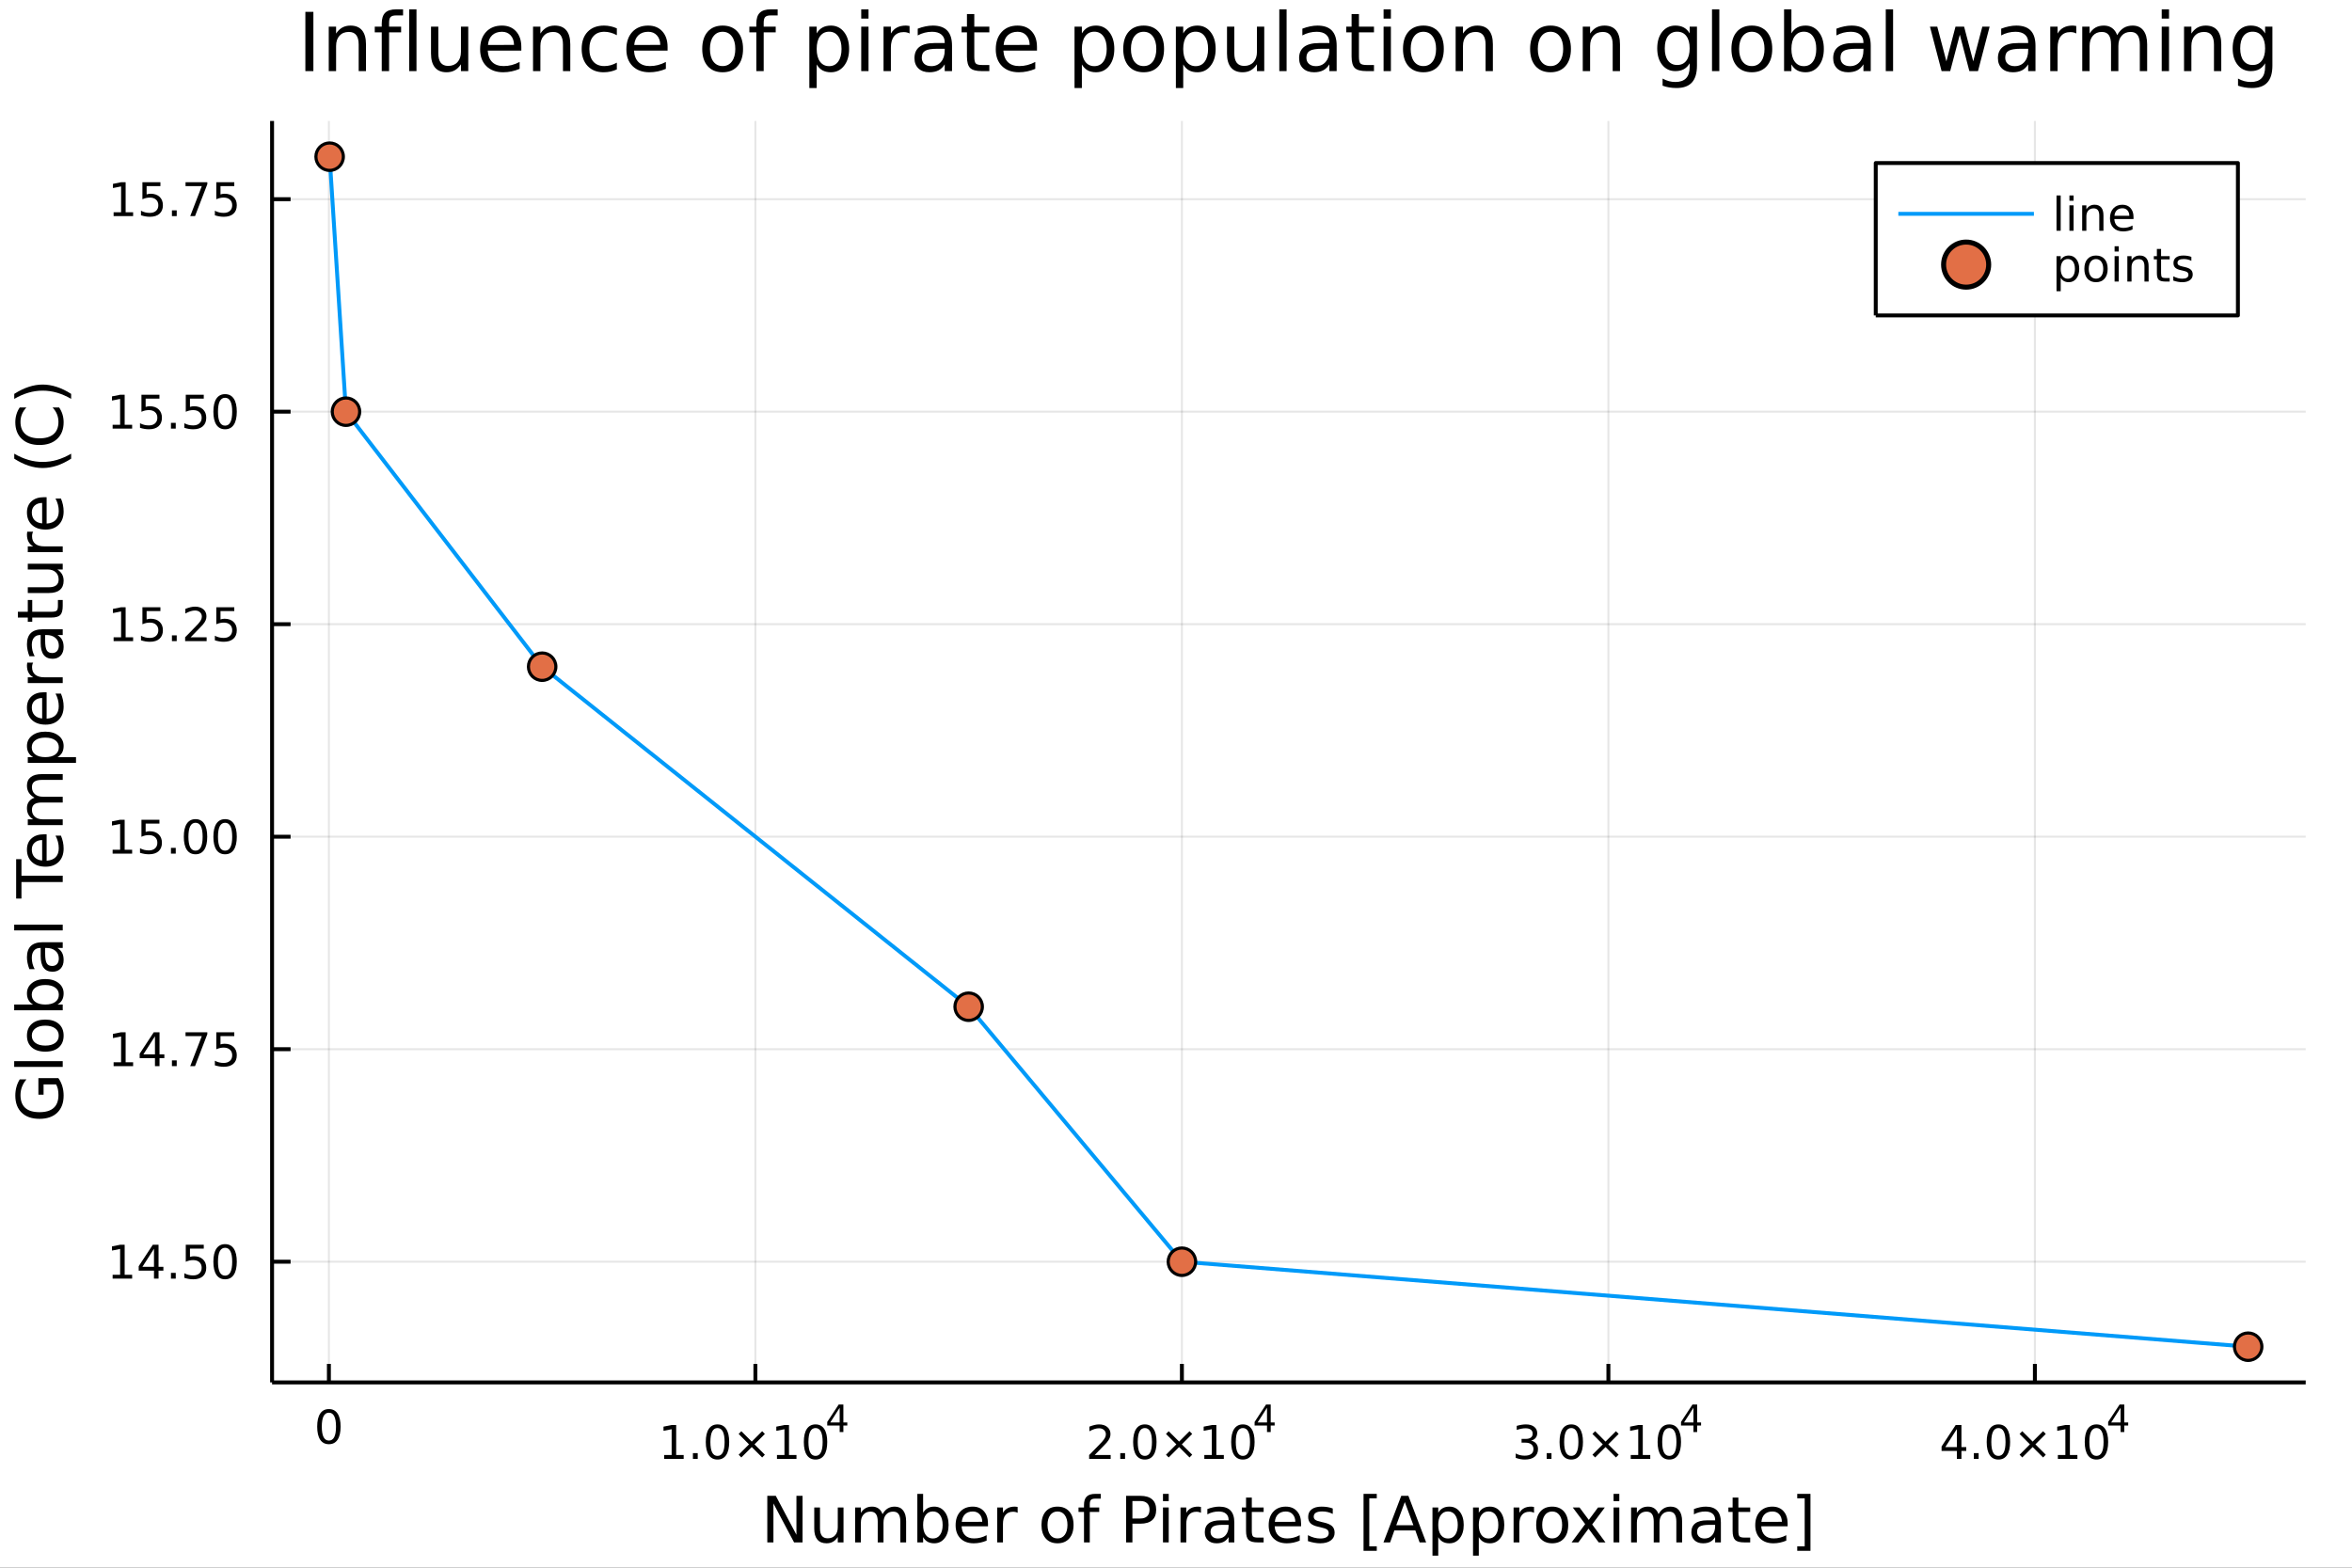 <?xml version="1.0" encoding="utf-8"?>
<svg xmlns="http://www.w3.org/2000/svg" xmlns:xlink="http://www.w3.org/1999/xlink" width="600" height="400" viewBox="0 0 2400 1600">
<rect x="0" y="0" width="2400" height="1600" fill="#333333" stroke="none"/>
<defs>
  <clipPath id="clip700">
    <rect x="0" y="0" width="2400" height="1600"/>
  </clipPath>
</defs>
<path clip-path="url(#clip700)" d="
M0 1600 L2400 1600 L2400 0 L0 0  Z
  " fill="#ffffff" fill-rule="evenodd" fill-opacity="1"/>
<defs>
  <clipPath id="clip701">
    <rect x="480" y="0" width="1681" height="1600"/>
  </clipPath>
</defs>
<path clip-path="url(#clip700)" d="
M277.621 1410.9 L2352.76 1410.9 L2352.76 123.472 L277.621 123.472  Z
  " fill="#ffffff" fill-rule="evenodd" fill-opacity="1"/>
<defs>
  <clipPath id="clip702">
    <rect x="277" y="123" width="2076" height="1288"/>
  </clipPath>
</defs>
<polyline clip-path="url(#clip702)" style="stroke:#000000; stroke-linecap:butt; stroke-linejoin:round; stroke-width:2; stroke-opacity:0.1; fill:none" points="
  335.611,1410.9 335.611,123.472 
  "/>
<polyline clip-path="url(#clip702)" style="stroke:#000000; stroke-linecap:butt; stroke-linejoin:round; stroke-width:2; stroke-opacity:0.1; fill:none" points="
  770.814,1410.9 770.814,123.472 
  "/>
<polyline clip-path="url(#clip702)" style="stroke:#000000; stroke-linecap:butt; stroke-linejoin:round; stroke-width:2; stroke-opacity:0.1; fill:none" points="
  1206.02,1410.9 1206.02,123.472 
  "/>
<polyline clip-path="url(#clip702)" style="stroke:#000000; stroke-linecap:butt; stroke-linejoin:round; stroke-width:2; stroke-opacity:0.1; fill:none" points="
  1641.22,1410.9 1641.22,123.472 
  "/>
<polyline clip-path="url(#clip702)" style="stroke:#000000; stroke-linecap:butt; stroke-linejoin:round; stroke-width:2; stroke-opacity:0.1; fill:none" points="
  2076.42,1410.9 2076.42,123.472 
  "/>
<polyline clip-path="url(#clip700)" style="stroke:#000000; stroke-linecap:butt; stroke-linejoin:round; stroke-width:4; stroke-opacity:1; fill:none" points="
  277.621,1410.9 2352.76,1410.9 
  "/>
<polyline clip-path="url(#clip700)" style="stroke:#000000; stroke-linecap:butt; stroke-linejoin:round; stroke-width:4; stroke-opacity:1; fill:none" points="
  335.611,1410.9 335.611,1392 
  "/>
<polyline clip-path="url(#clip700)" style="stroke:#000000; stroke-linecap:butt; stroke-linejoin:round; stroke-width:4; stroke-opacity:1; fill:none" points="
  770.814,1410.9 770.814,1392 
  "/>
<polyline clip-path="url(#clip700)" style="stroke:#000000; stroke-linecap:butt; stroke-linejoin:round; stroke-width:4; stroke-opacity:1; fill:none" points="
  1206.02,1410.9 1206.02,1392 
  "/>
<polyline clip-path="url(#clip700)" style="stroke:#000000; stroke-linecap:butt; stroke-linejoin:round; stroke-width:4; stroke-opacity:1; fill:none" points="
  1641.22,1410.9 1641.22,1392 
  "/>
<polyline clip-path="url(#clip700)" style="stroke:#000000; stroke-linecap:butt; stroke-linejoin:round; stroke-width:4; stroke-opacity:1; fill:none" points="
  2076.42,1410.9 2076.42,1392 
  "/>
<path clip-path="url(#clip700)" d="M335.611 1441.82 Q332 1441.82 330.171 1445.38 Q328.366 1448.92 328.366 1456.05 Q328.366 1463.16 330.171 1466.72 Q332 1470.26 335.611 1470.26 Q339.245 1470.26 341.051 1466.72 Q342.879 1463.16 342.879 1456.05 Q342.879 1448.92 341.051 1445.38 Q339.245 1441.82 335.611 1441.82 M335.611 1438.11 Q341.421 1438.11 344.477 1442.72 Q347.555 1447.3 347.555 1456.05 Q347.555 1464.78 344.477 1469.38 Q341.421 1473.97 335.611 1473.97 Q329.801 1473.97 326.722 1469.38 Q323.667 1464.78 323.667 1456.05 Q323.667 1447.3 326.722 1442.72 Q329.801 1438.11 335.611 1438.11 Z" fill="#000000" fill-rule="evenodd" fill-opacity="1" /><path clip-path="url(#clip700)" d="M677.713 1485.02 L685.352 1485.02 L685.352 1458.66 L677.042 1460.32 L677.042 1456.06 L685.305 1454.4 L689.981 1454.4 L689.981 1485.02 L697.62 1485.02 L697.62 1488.96 L677.713 1488.96 L677.713 1485.02 Z" fill="#000000" fill-rule="evenodd" fill-opacity="1" /><path clip-path="url(#clip700)" d="M707.065 1483.08 L711.949 1483.08 L711.949 1488.96 L707.065 1488.96 L707.065 1483.08 Z" fill="#000000" fill-rule="evenodd" fill-opacity="1" /><path clip-path="url(#clip700)" d="M732.134 1457.48 Q728.523 1457.48 726.694 1461.04 Q724.889 1464.58 724.889 1471.71 Q724.889 1478.82 726.694 1482.38 Q728.523 1485.92 732.134 1485.92 Q735.768 1485.92 737.574 1482.38 Q739.402 1478.82 739.402 1471.71 Q739.402 1464.58 737.574 1461.04 Q735.768 1457.48 732.134 1457.48 M732.134 1453.77 Q737.944 1453.77 741 1458.38 Q744.078 1462.96 744.078 1471.71 Q744.078 1480.44 741 1485.04 Q737.944 1489.63 732.134 1489.63 Q726.324 1489.63 723.245 1485.04 Q720.19 1480.44 720.19 1471.71 Q720.19 1462.96 723.245 1458.38 Q726.324 1453.77 732.134 1453.77 Z" fill="#000000" fill-rule="evenodd" fill-opacity="1" /><path clip-path="url(#clip700)" d="M780.467 1463.49 L769.888 1474.12 L780.467 1484.7 L777.712 1487.5 L767.087 1476.87 L756.462 1487.5 L753.731 1484.7 L764.287 1474.12 L753.731 1463.49 L756.462 1460.69 L767.087 1471.32 L777.712 1460.69 L780.467 1463.49 Z" fill="#000000" fill-rule="evenodd" fill-opacity="1" /><path clip-path="url(#clip700)" d="M792.828 1485.02 L800.467 1485.02 L800.467 1458.66 L792.157 1460.32 L792.157 1456.06 L800.421 1454.4 L805.096 1454.4 L805.096 1485.02 L812.735 1485.02 L812.735 1488.96 L792.828 1488.96 L792.828 1485.02 Z" fill="#000000" fill-rule="evenodd" fill-opacity="1" /><path clip-path="url(#clip700)" d="M832.18 1457.48 Q828.569 1457.48 826.74 1461.04 Q824.934 1464.58 824.934 1471.71 Q824.934 1478.82 826.74 1482.38 Q828.569 1485.92 832.18 1485.92 Q835.814 1485.92 837.619 1482.38 Q839.448 1478.82 839.448 1471.71 Q839.448 1464.58 837.619 1461.04 Q835.814 1457.48 832.18 1457.48 M832.18 1453.77 Q837.99 1453.77 841.045 1458.38 Q844.124 1462.96 844.124 1471.71 Q844.124 1480.44 841.045 1485.04 Q837.99 1489.63 832.18 1489.63 Q826.37 1489.63 823.291 1485.04 Q820.235 1480.44 820.235 1471.71 Q820.235 1462.96 823.291 1458.38 Q826.37 1453.77 832.18 1453.77 Z" fill="#000000" fill-rule="evenodd" fill-opacity="1" /><path clip-path="url(#clip700)" d="M856.8 1436.78 L847.209 1451.77 L856.8 1451.77 L856.8 1436.78 M855.804 1433.47 L860.581 1433.47 L860.581 1451.77 L864.587 1451.77 L864.587 1454.93 L860.581 1454.93 L860.581 1461.55 L856.8 1461.55 L856.8 1454.93 L844.124 1454.93 L844.124 1451.26 L855.804 1433.47 Z" fill="#000000" fill-rule="evenodd" fill-opacity="1" /><path clip-path="url(#clip700)" d="M1117 1485.02 L1133.32 1485.02 L1133.32 1488.96 L1111.38 1488.96 L1111.38 1485.02 Q1114.04 1482.27 1118.62 1477.64 Q1123.23 1472.98 1124.41 1471.64 Q1126.65 1469.12 1127.53 1467.38 Q1128.44 1465.62 1128.44 1463.93 Q1128.44 1461.18 1126.49 1459.44 Q1124.57 1457.71 1121.47 1457.71 Q1119.27 1457.71 1116.82 1458.47 Q1114.39 1459.23 1111.61 1460.79 L1111.61 1456.06 Q1114.43 1454.93 1116.89 1454.35 Q1119.34 1453.77 1121.38 1453.77 Q1126.75 1453.77 1129.94 1456.46 Q1133.14 1459.14 1133.14 1463.63 Q1133.14 1465.76 1132.33 1467.68 Q1131.54 1469.58 1129.43 1472.17 Q1128.85 1472.85 1125.75 1476.06 Q1122.65 1479.26 1117 1485.02 Z" fill="#000000" fill-rule="evenodd" fill-opacity="1" /><path clip-path="url(#clip700)" d="M1143.14 1483.08 L1148.02 1483.08 L1148.02 1488.96 L1143.14 1488.96 L1143.14 1483.08 Z" fill="#000000" fill-rule="evenodd" fill-opacity="1" /><path clip-path="url(#clip700)" d="M1168.21 1457.48 Q1164.59 1457.48 1162.77 1461.04 Q1160.96 1464.58 1160.96 1471.71 Q1160.96 1478.82 1162.77 1482.38 Q1164.59 1485.92 1168.21 1485.92 Q1171.84 1485.92 1173.64 1482.38 Q1175.47 1478.82 1175.47 1471.71 Q1175.47 1464.58 1173.64 1461.04 Q1171.84 1457.48 1168.21 1457.48 M1168.21 1453.77 Q1174.02 1453.77 1177.07 1458.38 Q1180.15 1462.96 1180.15 1471.71 Q1180.15 1480.44 1177.07 1485.04 Q1174.02 1489.63 1168.21 1489.63 Q1162.4 1489.63 1159.32 1485.04 Q1156.26 1480.44 1156.26 1471.71 Q1156.26 1462.96 1159.32 1458.38 Q1162.4 1453.77 1168.21 1453.77 Z" fill="#000000" fill-rule="evenodd" fill-opacity="1" /><path clip-path="url(#clip700)" d="M1216.54 1463.49 L1205.96 1474.12 L1216.54 1484.7 L1213.78 1487.5 L1203.16 1476.87 L1192.53 1487.5 L1189.8 1484.7 L1200.36 1474.12 L1189.8 1463.49 L1192.53 1460.69 L1203.16 1471.32 L1213.78 1460.69 L1216.54 1463.49 Z" fill="#000000" fill-rule="evenodd" fill-opacity="1" /><path clip-path="url(#clip700)" d="M1228.9 1485.02 L1236.54 1485.02 L1236.54 1458.66 L1228.23 1460.32 L1228.23 1456.06 L1236.49 1454.4 L1241.17 1454.4 L1241.17 1485.02 L1248.81 1485.02 L1248.81 1488.96 L1228.9 1488.96 L1228.9 1485.02 Z" fill="#000000" fill-rule="evenodd" fill-opacity="1" /><path clip-path="url(#clip700)" d="M1268.25 1457.48 Q1264.64 1457.48 1262.81 1461.04 Q1261.01 1464.58 1261.01 1471.71 Q1261.01 1478.82 1262.81 1482.38 Q1264.64 1485.92 1268.25 1485.92 Q1271.89 1485.92 1273.69 1482.38 Q1275.52 1478.82 1275.52 1471.71 Q1275.52 1464.58 1273.69 1461.04 Q1271.89 1457.48 1268.25 1457.48 M1268.25 1453.77 Q1274.06 1453.77 1277.12 1458.38 Q1280.2 1462.96 1280.2 1471.71 Q1280.2 1480.44 1277.12 1485.04 Q1274.06 1489.63 1268.25 1489.63 Q1262.44 1489.63 1259.36 1485.04 Q1256.31 1480.44 1256.31 1471.71 Q1256.31 1462.96 1259.36 1458.38 Q1262.44 1453.77 1268.25 1453.77 Z" fill="#000000" fill-rule="evenodd" fill-opacity="1" /><path clip-path="url(#clip700)" d="M1292.87 1436.78 L1283.28 1451.77 L1292.87 1451.77 L1292.87 1436.78 M1291.87 1433.47 L1296.65 1433.47 L1296.65 1451.77 L1300.66 1451.77 L1300.66 1454.93 L1296.65 1454.93 L1296.65 1461.55 L1292.87 1461.55 L1292.87 1454.93 L1280.2 1454.93 L1280.2 1451.26 L1291.87 1433.47 Z" fill="#000000" fill-rule="evenodd" fill-opacity="1" /><path clip-path="url(#clip700)" d="M1562.27 1470.32 Q1565.63 1471.04 1567.51 1473.31 Q1569.4 1475.58 1569.4 1478.91 Q1569.4 1484.03 1565.89 1486.83 Q1562.37 1489.63 1555.89 1489.63 Q1553.71 1489.63 1551.39 1489.19 Q1549.1 1488.77 1546.65 1487.91 L1546.65 1483.4 Q1548.59 1484.54 1550.91 1485.11 Q1553.22 1485.69 1555.75 1485.69 Q1560.14 1485.69 1562.44 1483.96 Q1564.75 1482.22 1564.75 1478.91 Q1564.75 1475.85 1562.6 1474.14 Q1560.47 1472.41 1556.65 1472.41 L1552.62 1472.41 L1552.62 1468.56 L1556.83 1468.56 Q1560.28 1468.56 1562.11 1467.2 Q1563.94 1465.81 1563.94 1463.22 Q1563.94 1460.55 1562.04 1459.14 Q1560.17 1457.71 1556.65 1457.71 Q1554.73 1457.71 1552.53 1458.12 Q1550.33 1458.54 1547.69 1459.42 L1547.69 1455.25 Q1550.35 1454.51 1552.67 1454.14 Q1555.01 1453.77 1557.07 1453.77 Q1562.39 1453.77 1565.49 1456.2 Q1568.59 1458.61 1568.59 1462.73 Q1568.59 1465.6 1566.95 1467.59 Q1565.31 1469.56 1562.27 1470.32 Z" fill="#000000" fill-rule="evenodd" fill-opacity="1" /><path clip-path="url(#clip700)" d="M1578.27 1483.08 L1583.15 1483.08 L1583.15 1488.96 L1578.27 1488.96 L1578.27 1483.08 Z" fill="#000000" fill-rule="evenodd" fill-opacity="1" /><path clip-path="url(#clip700)" d="M1603.34 1457.48 Q1599.73 1457.48 1597.9 1461.04 Q1596.09 1464.58 1596.09 1471.71 Q1596.09 1478.82 1597.9 1482.38 Q1599.73 1485.92 1603.34 1485.92 Q1606.97 1485.92 1608.78 1482.38 Q1610.61 1478.82 1610.61 1471.71 Q1610.61 1464.58 1608.78 1461.04 Q1606.97 1457.48 1603.34 1457.48 M1603.34 1453.77 Q1609.15 1453.77 1612.2 1458.38 Q1615.28 1462.96 1615.28 1471.71 Q1615.28 1480.44 1612.2 1485.04 Q1609.15 1489.63 1603.34 1489.63 Q1597.53 1489.63 1594.45 1485.04 Q1591.39 1480.44 1591.39 1471.71 Q1591.39 1462.96 1594.45 1458.38 Q1597.53 1453.77 1603.34 1453.77 Z" fill="#000000" fill-rule="evenodd" fill-opacity="1" /><path clip-path="url(#clip700)" d="M1651.67 1463.49 L1641.09 1474.12 L1651.67 1484.7 L1648.92 1487.5 L1638.29 1476.87 L1627.67 1487.5 L1624.94 1484.7 L1635.49 1474.12 L1624.94 1463.49 L1627.67 1460.69 L1638.29 1471.32 L1648.92 1460.69 L1651.67 1463.49 Z" fill="#000000" fill-rule="evenodd" fill-opacity="1" /><path clip-path="url(#clip700)" d="M1664.03 1485.02 L1671.67 1485.02 L1671.67 1458.66 L1663.36 1460.32 L1663.36 1456.06 L1671.63 1454.4 L1676.3 1454.4 L1676.3 1485.02 L1683.94 1485.02 L1683.94 1488.96 L1664.03 1488.96 L1664.03 1485.02 Z" fill="#000000" fill-rule="evenodd" fill-opacity="1" /><path clip-path="url(#clip700)" d="M1703.38 1457.48 Q1699.77 1457.48 1697.95 1461.04 Q1696.14 1464.58 1696.14 1471.71 Q1696.14 1478.82 1697.95 1482.38 Q1699.77 1485.92 1703.38 1485.92 Q1707.02 1485.92 1708.82 1482.38 Q1710.65 1478.82 1710.65 1471.71 Q1710.65 1464.58 1708.82 1461.04 Q1707.02 1457.48 1703.38 1457.48 M1703.38 1453.77 Q1709.19 1453.77 1712.25 1458.38 Q1715.33 1462.96 1715.33 1471.71 Q1715.33 1480.44 1712.25 1485.04 Q1709.19 1489.63 1703.38 1489.63 Q1697.57 1489.63 1694.5 1485.04 Q1691.44 1480.44 1691.44 1471.71 Q1691.44 1462.96 1694.5 1458.38 Q1697.57 1453.77 1703.38 1453.77 Z" fill="#000000" fill-rule="evenodd" fill-opacity="1" /><path clip-path="url(#clip700)" d="M1728.01 1436.78 L1718.41 1451.77 L1728.01 1451.77 L1728.01 1436.78 M1727.01 1433.47 L1731.79 1433.47 L1731.79 1451.77 L1735.79 1451.77 L1735.79 1454.93 L1731.79 1454.93 L1731.79 1461.55 L1728.01 1461.55 L1728.01 1454.93 L1715.33 1454.93 L1715.33 1451.26 L1727.01 1433.47 Z" fill="#000000" fill-rule="evenodd" fill-opacity="1" /><path clip-path="url(#clip700)" d="M1996.81 1458.47 L1985 1476.92 L1996.81 1476.92 L1996.81 1458.47 M1995.58 1454.4 L2001.46 1454.4 L2001.46 1476.92 L2006.39 1476.92 L2006.39 1480.81 L2001.46 1480.81 L2001.46 1488.96 L1996.81 1488.96 L1996.81 1480.81 L1981.2 1480.81 L1981.2 1476.29 L1995.58 1454.4 Z" fill="#000000" fill-rule="evenodd" fill-opacity="1" /><path clip-path="url(#clip700)" d="M2014.12 1483.08 L2019.01 1483.08 L2019.01 1488.96 L2014.12 1488.96 L2014.12 1483.08 Z" fill="#000000" fill-rule="evenodd" fill-opacity="1" /><path clip-path="url(#clip700)" d="M2039.19 1457.48 Q2035.58 1457.48 2033.75 1461.04 Q2031.95 1464.58 2031.95 1471.71 Q2031.95 1478.82 2033.75 1482.38 Q2035.58 1485.92 2039.19 1485.92 Q2042.82 1485.92 2044.63 1482.38 Q2046.46 1478.82 2046.46 1471.71 Q2046.46 1464.58 2044.63 1461.04 Q2042.82 1457.48 2039.19 1457.48 M2039.19 1453.77 Q2045 1453.77 2048.06 1458.38 Q2051.13 1462.96 2051.13 1471.71 Q2051.13 1480.44 2048.06 1485.04 Q2045 1489.63 2039.19 1489.63 Q2033.38 1489.63 2030.3 1485.04 Q2027.25 1480.44 2027.25 1471.71 Q2027.25 1462.96 2030.3 1458.38 Q2033.38 1453.77 2039.19 1453.77 Z" fill="#000000" fill-rule="evenodd" fill-opacity="1" /><path clip-path="url(#clip700)" d="M2087.52 1463.49 L2076.94 1474.12 L2087.52 1484.7 L2084.77 1487.5 L2074.14 1476.87 L2063.52 1487.5 L2060.79 1484.7 L2071.34 1474.12 L2060.79 1463.49 L2063.52 1460.69 L2074.14 1471.32 L2084.77 1460.69 L2087.52 1463.49 Z" fill="#000000" fill-rule="evenodd" fill-opacity="1" /><path clip-path="url(#clip700)" d="M2099.88 1485.02 L2107.52 1485.02 L2107.52 1458.66 L2099.21 1460.32 L2099.21 1456.06 L2107.48 1454.4 L2112.15 1454.4 L2112.15 1485.02 L2119.79 1485.02 L2119.79 1488.96 L2099.88 1488.96 L2099.88 1485.02 Z" fill="#000000" fill-rule="evenodd" fill-opacity="1" /><path clip-path="url(#clip700)" d="M2139.24 1457.48 Q2135.63 1457.48 2133.8 1461.04 Q2131.99 1464.58 2131.99 1471.71 Q2131.99 1478.82 2133.8 1482.38 Q2135.63 1485.92 2139.24 1485.92 Q2142.87 1485.92 2144.68 1482.38 Q2146.5 1478.82 2146.5 1471.71 Q2146.5 1464.58 2144.68 1461.04 Q2142.87 1457.48 2139.24 1457.48 M2139.24 1453.77 Q2145.05 1453.77 2148.1 1458.38 Q2151.18 1462.96 2151.18 1471.71 Q2151.18 1480.44 2148.1 1485.04 Q2145.05 1489.63 2139.24 1489.63 Q2133.43 1489.63 2130.35 1485.04 Q2127.29 1480.44 2127.29 1471.71 Q2127.29 1462.96 2130.35 1458.38 Q2133.43 1453.77 2139.24 1453.77 Z" fill="#000000" fill-rule="evenodd" fill-opacity="1" /><path clip-path="url(#clip700)" d="M2163.86 1436.78 L2154.27 1451.77 L2163.86 1451.77 L2163.86 1436.78 M2162.86 1433.47 L2167.64 1433.47 L2167.64 1451.77 L2171.64 1451.77 L2171.64 1454.93 L2167.64 1454.93 L2167.64 1461.55 L2163.86 1461.55 L2163.86 1454.93 L2151.18 1454.93 L2151.18 1451.26 L2162.86 1433.47 Z" fill="#000000" fill-rule="evenodd" fill-opacity="1" /><path clip-path="url(#clip700)" d="M782.967 1526.67 L791.625 1526.67 L812.695 1566.42 L812.695 1526.67 L818.934 1526.67 L818.934 1574.19 L810.276 1574.19 L789.206 1534.43 L789.206 1574.19 L782.967 1574.19 L782.967 1526.67 Z" fill="#000000" fill-rule="evenodd" fill-opacity="1" /><path clip-path="url(#clip700)" d="M830.869 1560.12 L830.869 1538.54 L836.726 1538.54 L836.726 1559.89 Q836.726 1564.96 838.699 1567.5 Q840.673 1570.02 844.619 1570.02 Q849.362 1570.02 852.099 1566.99 Q854.868 1563.97 854.868 1558.75 L854.868 1538.54 L860.725 1538.54 L860.725 1574.19 L854.868 1574.19 L854.868 1568.71 Q852.736 1571.96 849.903 1573.55 Q847.102 1575.11 843.378 1575.11 Q837.235 1575.11 834.052 1571.29 Q830.869 1567.47 830.869 1560.12 M845.606 1537.68 L845.606 1537.68 Z" fill="#000000" fill-rule="evenodd" fill-opacity="1" /><path clip-path="url(#clip700)" d="M900.542 1545.38 Q902.738 1541.43 905.794 1539.56 Q908.849 1537.68 912.987 1537.68 Q918.557 1537.68 921.581 1541.59 Q924.604 1545.48 924.604 1552.67 L924.604 1574.19 L918.716 1574.19 L918.716 1552.86 Q918.716 1547.74 916.902 1545.25 Q915.088 1542.77 911.364 1542.77 Q906.812 1542.77 904.17 1545.79 Q901.529 1548.82 901.529 1554.04 L901.529 1574.19 L895.64 1574.19 L895.64 1552.86 Q895.64 1547.7 893.826 1545.25 Q892.012 1542.77 888.224 1542.77 Q883.737 1542.77 881.095 1545.83 Q878.453 1548.85 878.453 1554.04 L878.453 1574.19 L872.565 1574.19 L872.565 1538.54 L878.453 1538.54 L878.453 1544.08 Q880.458 1540.8 883.259 1539.24 Q886.06 1537.68 889.911 1537.68 Q893.794 1537.68 896.5 1539.65 Q899.237 1541.62 900.542 1545.38 Z" fill="#000000" fill-rule="evenodd" fill-opacity="1" /><path clip-path="url(#clip700)" d="M961.876 1556.39 Q961.876 1549.93 959.202 1546.27 Q956.56 1542.58 951.913 1542.58 Q947.266 1542.58 944.593 1546.27 Q941.951 1549.93 941.951 1556.39 Q941.951 1562.85 944.593 1566.55 Q947.266 1570.21 951.913 1570.21 Q956.56 1570.21 959.202 1566.55 Q961.876 1562.85 961.876 1556.39 M941.951 1543.95 Q943.797 1540.77 946.598 1539.24 Q949.431 1537.68 953.346 1537.68 Q959.839 1537.68 963.881 1542.83 Q967.955 1547.99 967.955 1556.39 Q967.955 1564.8 963.881 1569.95 Q959.839 1575.11 953.346 1575.11 Q949.431 1575.11 946.598 1573.58 Q943.797 1572.02 941.951 1568.84 L941.951 1574.19 L936.063 1574.19 L936.063 1524.66 L941.951 1524.66 L941.951 1543.95 Z" fill="#000000" fill-rule="evenodd" fill-opacity="1" /><path clip-path="url(#clip700)" d="M1008.15 1554.9 L1008.15 1557.76 L981.227 1557.76 Q981.609 1563.81 984.856 1566.99 Q988.134 1570.14 993.959 1570.14 Q997.333 1570.14 1000.48 1569.32 Q1003.67 1568.49 1006.79 1566.83 L1006.79 1572.37 Q1003.63 1573.71 1000.32 1574.41 Q997.014 1575.11 993.609 1575.11 Q985.079 1575.11 980.082 1570.14 Q975.116 1565.18 975.116 1556.71 Q975.116 1547.96 979.827 1542.83 Q984.569 1537.68 992.59 1537.68 Q999.783 1537.68 1003.95 1542.33 Q1008.15 1546.94 1008.15 1554.9 M1002.3 1553.18 Q1002.23 1548.37 999.592 1545.51 Q996.982 1542.64 992.654 1542.64 Q987.752 1542.64 984.792 1545.41 Q981.864 1548.18 981.418 1553.21 L1002.3 1553.18 Z" fill="#000000" fill-rule="evenodd" fill-opacity="1" /><path clip-path="url(#clip700)" d="M1038.42 1544.01 Q1037.44 1543.44 1036.26 1543.18 Q1035.11 1542.9 1033.71 1542.9 Q1028.75 1542.9 1026.07 1546.14 Q1023.43 1549.36 1023.43 1555.41 L1023.43 1574.19 L1017.54 1574.19 L1017.54 1538.54 L1023.43 1538.54 L1023.43 1544.08 Q1025.28 1540.83 1028.24 1539.27 Q1031.2 1537.68 1035.43 1537.68 Q1036.04 1537.68 1036.77 1537.77 Q1037.5 1537.84 1038.39 1538 L1038.42 1544.01 Z" fill="#000000" fill-rule="evenodd" fill-opacity="1" /><path clip-path="url(#clip700)" d="M1079.1 1542.64 Q1074.39 1542.64 1071.65 1546.34 Q1068.91 1550 1068.91 1556.39 Q1068.91 1562.79 1071.62 1566.48 Q1074.36 1570.14 1079.1 1570.14 Q1083.78 1570.14 1086.52 1566.45 Q1089.25 1562.76 1089.25 1556.39 Q1089.25 1550.06 1086.52 1546.37 Q1083.78 1542.64 1079.1 1542.64 M1079.1 1537.68 Q1086.74 1537.68 1091.1 1542.64 Q1095.46 1547.61 1095.46 1556.39 Q1095.46 1565.15 1091.1 1570.14 Q1086.74 1575.11 1079.1 1575.11 Q1071.43 1575.11 1067.07 1570.14 Q1062.74 1565.15 1062.74 1556.39 Q1062.74 1547.61 1067.07 1542.64 Q1071.43 1537.68 1079.1 1537.68 Z" fill="#000000" fill-rule="evenodd" fill-opacity="1" /><path clip-path="url(#clip700)" d="M1123.21 1524.66 L1123.21 1529.53 L1117.61 1529.53 Q1114.46 1529.53 1113.22 1530.8 Q1112.01 1532.08 1112.01 1535.39 L1112.01 1538.54 L1121.65 1538.54 L1121.65 1543.09 L1112.01 1543.09 L1112.01 1574.19 L1106.12 1574.19 L1106.12 1543.09 L1100.52 1543.09 L1100.52 1538.54 L1106.12 1538.54 L1106.12 1536.05 Q1106.12 1530.1 1108.89 1527.4 Q1111.66 1524.66 1117.68 1524.66 L1123.21 1524.66 Z" fill="#000000" fill-rule="evenodd" fill-opacity="1" /><path clip-path="url(#clip700)" d="M1155.52 1531.95 L1155.52 1549.8 L1163.6 1549.8 Q1168.09 1549.8 1170.54 1547.48 Q1172.99 1545.16 1172.99 1540.86 Q1172.99 1536.6 1170.54 1534.27 Q1168.09 1531.95 1163.6 1531.95 L1155.52 1531.95 M1149.09 1526.67 L1163.6 1526.67 Q1171.59 1526.67 1175.67 1530.29 Q1179.77 1533.89 1179.77 1540.86 Q1179.77 1547.9 1175.67 1551.49 Q1171.59 1555.09 1163.6 1555.09 L1155.52 1555.09 L1155.52 1574.19 L1149.09 1574.19 L1149.09 1526.67 Z" fill="#000000" fill-rule="evenodd" fill-opacity="1" /><path clip-path="url(#clip700)" d="M1186.71 1538.54 L1192.57 1538.54 L1192.57 1574.19 L1186.71 1574.19 L1186.71 1538.54 M1186.71 1524.66 L1192.57 1524.66 L1192.57 1532.08 L1186.71 1532.08 L1186.71 1524.66 Z" fill="#000000" fill-rule="evenodd" fill-opacity="1" /><path clip-path="url(#clip700)" d="M1225.48 1544.01 Q1224.49 1543.44 1223.32 1543.18 Q1222.17 1542.9 1220.77 1542.9 Q1215.8 1542.9 1213.13 1546.14 Q1210.49 1549.36 1210.49 1555.41 L1210.49 1574.19 L1204.6 1574.19 L1204.6 1538.54 L1210.49 1538.54 L1210.49 1544.08 Q1212.33 1540.83 1215.29 1539.27 Q1218.25 1537.68 1222.49 1537.68 Q1223.09 1537.68 1223.82 1537.77 Q1224.56 1537.84 1225.45 1538 L1225.48 1544.01 Z" fill="#000000" fill-rule="evenodd" fill-opacity="1" /><path clip-path="url(#clip700)" d="M1247.82 1556.27 Q1240.73 1556.27 1237.99 1557.89 Q1235.25 1559.51 1235.25 1563.43 Q1235.25 1566.55 1237.29 1568.39 Q1239.36 1570.21 1242.89 1570.21 Q1247.76 1570.21 1250.69 1566.77 Q1253.65 1563.3 1253.65 1557.57 L1253.65 1556.27 L1247.82 1556.27 M1259.5 1553.85 L1259.5 1574.19 L1253.65 1574.19 L1253.65 1568.77 Q1251.64 1572.02 1248.65 1573.58 Q1245.66 1575.11 1241.33 1575.11 Q1235.86 1575.11 1232.61 1572.05 Q1229.39 1568.97 1229.39 1563.81 Q1229.39 1557.79 1233.4 1554.74 Q1237.45 1551.68 1245.44 1551.68 L1253.65 1551.68 L1253.65 1551.11 Q1253.65 1547.07 1250.97 1544.87 Q1248.33 1542.64 1243.53 1542.64 Q1240.47 1542.64 1237.57 1543.38 Q1234.68 1544.11 1232 1545.57 L1232 1540.16 Q1235.22 1538.92 1238.24 1538.31 Q1241.27 1537.68 1244.13 1537.68 Q1251.87 1537.68 1255.68 1541.69 Q1259.5 1545.7 1259.5 1553.85 Z" fill="#000000" fill-rule="evenodd" fill-opacity="1" /><path clip-path="url(#clip700)" d="M1277.36 1528.42 L1277.36 1538.54 L1289.42 1538.54 L1289.42 1543.09 L1277.36 1543.09 L1277.36 1562.44 Q1277.36 1566.8 1278.54 1568.04 Q1279.75 1569.28 1283.41 1569.28 L1289.42 1569.28 L1289.42 1574.19 L1283.41 1574.19 Q1276.63 1574.19 1274.05 1571.67 Q1271.47 1569.12 1271.47 1562.44 L1271.47 1543.09 L1267.17 1543.09 L1267.17 1538.54 L1271.47 1538.54 L1271.47 1528.42 L1277.36 1528.42 Z" fill="#000000" fill-rule="evenodd" fill-opacity="1" /><path clip-path="url(#clip700)" d="M1327.62 1554.9 L1327.62 1557.76 L1300.69 1557.76 Q1301.07 1563.81 1304.32 1566.99 Q1307.6 1570.14 1313.42 1570.14 Q1316.8 1570.14 1319.95 1569.32 Q1323.13 1568.49 1326.25 1566.83 L1326.25 1572.37 Q1323.1 1573.71 1319.79 1574.41 Q1316.48 1575.11 1313.07 1575.11 Q1304.54 1575.11 1299.54 1570.14 Q1294.58 1565.18 1294.58 1556.71 Q1294.58 1547.96 1299.29 1542.83 Q1304.03 1537.68 1312.05 1537.68 Q1319.25 1537.68 1323.42 1542.33 Q1327.62 1546.94 1327.62 1554.9 M1321.76 1553.18 Q1321.7 1548.37 1319.06 1545.51 Q1316.45 1542.64 1312.12 1542.64 Q1307.22 1542.64 1304.26 1545.41 Q1301.33 1548.18 1300.88 1553.21 L1321.76 1553.18 Z" fill="#000000" fill-rule="evenodd" fill-opacity="1" /><path clip-path="url(#clip700)" d="M1359.96 1539.59 L1359.96 1545.13 Q1357.47 1543.85 1354.8 1543.22 Q1352.13 1542.58 1349.26 1542.58 Q1344.9 1542.58 1342.7 1543.92 Q1340.54 1545.25 1340.54 1547.93 Q1340.54 1549.96 1342.1 1551.14 Q1343.66 1552.29 1348.37 1553.34 L1350.37 1553.78 Q1356.61 1555.12 1359.22 1557.57 Q1361.86 1559.99 1361.86 1564.35 Q1361.86 1569.32 1357.92 1572.21 Q1354 1575.11 1347.13 1575.11 Q1344.26 1575.11 1341.14 1574.54 Q1338.06 1573.99 1334.62 1572.88 L1334.62 1566.83 Q1337.87 1568.52 1341.02 1569.38 Q1344.17 1570.21 1347.26 1570.21 Q1351.39 1570.21 1353.62 1568.81 Q1355.85 1567.37 1355.85 1564.8 Q1355.85 1562.41 1354.23 1561.14 Q1352.63 1559.86 1347.19 1558.68 L1345.15 1558.21 Q1339.71 1557.06 1337.29 1554.71 Q1334.87 1552.32 1334.87 1548.18 Q1334.87 1543.15 1338.44 1540.42 Q1342 1537.68 1348.56 1537.68 Q1351.81 1537.68 1354.67 1538.16 Q1357.54 1538.63 1359.96 1539.59 Z" fill="#000000" fill-rule="evenodd" fill-opacity="1" /><path clip-path="url(#clip700)" d="M1391.37 1524.66 L1404.87 1524.66 L1404.87 1529.21 L1397.23 1529.21 L1397.23 1578.23 L1404.87 1578.23 L1404.87 1582.78 L1391.37 1582.78 L1391.37 1524.66 Z" fill="#000000" fill-rule="evenodd" fill-opacity="1" /><path clip-path="url(#clip700)" d="M1433.48 1533 L1424.76 1556.65 L1442.23 1556.65 L1433.48 1533 M1429.85 1526.67 L1437.14 1526.67 L1455.25 1574.19 L1448.57 1574.19 L1444.24 1562 L1422.82 1562 L1418.49 1574.19 L1411.71 1574.19 L1429.85 1526.67 Z" fill="#000000" fill-rule="evenodd" fill-opacity="1" /><path clip-path="url(#clip700)" d="M1467.6 1568.84 L1467.6 1587.74 L1461.71 1587.74 L1461.71 1538.54 L1467.6 1538.54 L1467.6 1543.95 Q1469.45 1540.77 1472.25 1539.24 Q1475.08 1537.68 1478.99 1537.68 Q1485.49 1537.68 1489.53 1542.83 Q1493.6 1547.99 1493.6 1556.39 Q1493.6 1564.8 1489.53 1569.95 Q1485.49 1575.11 1478.99 1575.11 Q1475.08 1575.11 1472.25 1573.58 Q1469.45 1572.02 1467.6 1568.84 M1487.52 1556.39 Q1487.52 1549.93 1484.85 1546.27 Q1482.21 1542.58 1477.56 1542.58 Q1472.91 1542.58 1470.24 1546.27 Q1467.6 1549.93 1467.6 1556.39 Q1467.6 1562.85 1470.24 1566.55 Q1472.91 1570.21 1477.56 1570.21 Q1482.21 1570.21 1484.85 1566.55 Q1487.52 1562.85 1487.52 1556.39 Z" fill="#000000" fill-rule="evenodd" fill-opacity="1" /><path clip-path="url(#clip700)" d="M1508.98 1568.84 L1508.98 1587.74 L1503.09 1587.74 L1503.09 1538.54 L1508.98 1538.54 L1508.98 1543.95 Q1510.82 1540.77 1513.62 1539.24 Q1516.46 1537.68 1520.37 1537.68 Q1526.86 1537.68 1530.91 1542.83 Q1534.98 1547.99 1534.98 1556.39 Q1534.98 1564.8 1530.91 1569.95 Q1526.86 1575.11 1520.37 1575.11 Q1516.46 1575.11 1513.62 1573.58 Q1510.82 1572.02 1508.98 1568.84 M1528.9 1556.39 Q1528.9 1549.93 1526.23 1546.27 Q1523.59 1542.58 1518.94 1542.58 Q1514.29 1542.58 1511.62 1546.27 Q1508.98 1549.93 1508.98 1556.39 Q1508.98 1562.85 1511.62 1566.55 Q1514.29 1570.21 1518.94 1570.21 Q1523.59 1570.21 1526.23 1566.55 Q1528.9 1562.85 1528.9 1556.39 Z" fill="#000000" fill-rule="evenodd" fill-opacity="1" /><path clip-path="url(#clip700)" d="M1565.34 1544.01 Q1564.36 1543.44 1563.18 1543.18 Q1562.03 1542.9 1560.63 1542.9 Q1555.67 1542.9 1553 1546.14 Q1550.35 1549.36 1550.35 1555.41 L1550.35 1574.19 L1544.47 1574.19 L1544.47 1538.54 L1550.35 1538.54 L1550.35 1544.08 Q1552.2 1540.83 1555.16 1539.27 Q1558.12 1537.68 1562.35 1537.68 Q1562.96 1537.68 1563.69 1537.77 Q1564.42 1537.84 1565.31 1538 L1565.34 1544.01 Z" fill="#000000" fill-rule="evenodd" fill-opacity="1" /><path clip-path="url(#clip700)" d="M1583.87 1542.64 Q1579.16 1542.64 1576.42 1546.34 Q1573.68 1550 1573.68 1556.39 Q1573.68 1562.79 1576.39 1566.48 Q1579.13 1570.14 1583.87 1570.14 Q1588.55 1570.14 1591.28 1566.45 Q1594.02 1562.76 1594.02 1556.39 Q1594.02 1550.06 1591.28 1546.37 Q1588.55 1542.64 1583.87 1542.64 M1583.87 1537.68 Q1591.51 1537.68 1595.87 1542.64 Q1600.23 1547.61 1600.23 1556.39 Q1600.23 1565.15 1595.87 1570.14 Q1591.51 1575.11 1583.87 1575.11 Q1576.2 1575.11 1571.84 1570.14 Q1567.51 1565.15 1567.51 1556.39 Q1567.51 1547.61 1571.84 1542.64 Q1576.2 1537.68 1583.87 1537.68 Z" fill="#000000" fill-rule="evenodd" fill-opacity="1" /><path clip-path="url(#clip700)" d="M1637.56 1538.54 L1624.67 1555.88 L1638.23 1574.19 L1631.33 1574.19 L1620.95 1560.18 L1610.57 1574.19 L1603.67 1574.19 L1617.51 1555.53 L1604.84 1538.54 L1611.75 1538.54 L1621.2 1551.24 L1630.66 1538.54 L1637.56 1538.54 Z" fill="#000000" fill-rule="evenodd" fill-opacity="1" /><path clip-path="url(#clip700)" d="M1646.51 1538.54 L1652.36 1538.54 L1652.36 1574.19 L1646.51 1574.19 L1646.51 1538.54 M1646.51 1524.66 L1652.36 1524.66 L1652.36 1532.08 L1646.51 1532.08 L1646.51 1524.66 Z" fill="#000000" fill-rule="evenodd" fill-opacity="1" /><path clip-path="url(#clip700)" d="M1692.37 1545.38 Q1694.57 1541.43 1697.62 1539.56 Q1700.68 1537.68 1704.82 1537.68 Q1710.39 1537.68 1713.41 1541.59 Q1716.43 1545.48 1716.43 1552.67 L1716.43 1574.19 L1710.55 1574.19 L1710.55 1552.86 Q1710.55 1547.74 1708.73 1545.25 Q1706.92 1542.77 1703.19 1542.77 Q1698.64 1542.77 1696 1545.79 Q1693.36 1548.82 1693.36 1554.04 L1693.36 1574.19 L1687.47 1574.19 L1687.47 1552.86 Q1687.47 1547.7 1685.66 1545.25 Q1683.84 1542.77 1680.05 1542.77 Q1675.57 1542.77 1672.93 1545.83 Q1670.28 1548.85 1670.28 1554.04 L1670.28 1574.19 L1664.39 1574.19 L1664.39 1538.54 L1670.28 1538.54 L1670.28 1544.08 Q1672.29 1540.8 1675.09 1539.24 Q1677.89 1537.68 1681.74 1537.68 Q1685.62 1537.68 1688.33 1539.65 Q1691.07 1541.62 1692.37 1545.38 Z" fill="#000000" fill-rule="evenodd" fill-opacity="1" /><path clip-path="url(#clip700)" d="M1744.32 1556.27 Q1737.22 1556.27 1734.48 1557.89 Q1731.74 1559.51 1731.74 1563.43 Q1731.74 1566.55 1733.78 1568.39 Q1735.85 1570.21 1739.38 1570.21 Q1744.25 1570.21 1747.18 1566.77 Q1750.14 1563.3 1750.14 1557.57 L1750.14 1556.27 L1744.32 1556.27 M1756 1553.85 L1756 1574.19 L1750.14 1574.19 L1750.14 1568.77 Q1748.14 1572.02 1745.14 1573.58 Q1742.15 1575.11 1737.82 1575.11 Q1732.35 1575.11 1729.1 1572.05 Q1725.89 1568.97 1725.89 1563.81 Q1725.89 1557.79 1729.9 1554.74 Q1733.94 1551.68 1741.93 1551.68 L1750.14 1551.68 L1750.14 1551.11 Q1750.14 1547.07 1747.47 1544.87 Q1744.83 1542.64 1740.02 1542.64 Q1736.96 1542.64 1734.07 1543.38 Q1731.17 1544.11 1728.5 1545.57 L1728.5 1540.16 Q1731.71 1538.92 1734.74 1538.31 Q1737.76 1537.68 1740.62 1537.68 Q1748.36 1537.68 1752.18 1541.69 Q1756 1545.7 1756 1553.85 Z" fill="#000000" fill-rule="evenodd" fill-opacity="1" /><path clip-path="url(#clip700)" d="M1773.85 1528.42 L1773.85 1538.54 L1785.92 1538.54 L1785.92 1543.09 L1773.85 1543.09 L1773.85 1562.44 Q1773.85 1566.8 1775.03 1568.04 Q1776.24 1569.28 1779.9 1569.28 L1785.92 1569.28 L1785.92 1574.19 L1779.9 1574.19 Q1773.12 1574.19 1770.54 1571.67 Q1767.97 1569.12 1767.97 1562.44 L1767.97 1543.09 L1763.67 1543.09 L1763.67 1538.54 L1767.97 1538.54 L1767.97 1528.42 L1773.85 1528.42 Z" fill="#000000" fill-rule="evenodd" fill-opacity="1" /><path clip-path="url(#clip700)" d="M1824.11 1554.9 L1824.11 1557.76 L1797.18 1557.76 Q1797.57 1563.81 1800.81 1566.99 Q1804.09 1570.14 1809.92 1570.14 Q1813.29 1570.14 1816.44 1569.32 Q1819.62 1568.49 1822.74 1566.83 L1822.74 1572.37 Q1819.59 1573.71 1816.28 1574.41 Q1812.97 1575.11 1809.56 1575.11 Q1801.03 1575.11 1796.04 1570.14 Q1791.07 1565.18 1791.07 1556.71 Q1791.07 1547.96 1795.78 1542.83 Q1800.53 1537.68 1808.55 1537.68 Q1815.74 1537.68 1819.91 1542.33 Q1824.11 1546.94 1824.11 1554.9 M1818.25 1553.18 Q1818.19 1548.37 1815.55 1545.51 Q1812.94 1542.64 1808.61 1542.64 Q1803.71 1542.64 1800.75 1545.41 Q1797.82 1548.18 1797.37 1553.21 L1818.25 1553.18 Z" fill="#000000" fill-rule="evenodd" fill-opacity="1" /><path clip-path="url(#clip700)" d="M1847.41 1524.66 L1847.41 1582.78 L1833.91 1582.78 L1833.91 1578.23 L1841.52 1578.23 L1841.52 1529.21 L1833.91 1529.21 L1833.91 1524.66 L1847.41 1524.66 Z" fill="#000000" fill-rule="evenodd" fill-opacity="1" /><polyline clip-path="url(#clip702)" style="stroke:#000000; stroke-linecap:butt; stroke-linejoin:round; stroke-width:2; stroke-opacity:0.1; fill:none" points="
  277.621,1287.71 2352.76,1287.71 
  "/>
<polyline clip-path="url(#clip702)" style="stroke:#000000; stroke-linecap:butt; stroke-linejoin:round; stroke-width:2; stroke-opacity:0.1; fill:none" points="
  277.621,1070.82 2352.76,1070.82 
  "/>
<polyline clip-path="url(#clip702)" style="stroke:#000000; stroke-linecap:butt; stroke-linejoin:round; stroke-width:2; stroke-opacity:0.1; fill:none" points="
  277.621,853.938 2352.76,853.938 
  "/>
<polyline clip-path="url(#clip702)" style="stroke:#000000; stroke-linecap:butt; stroke-linejoin:round; stroke-width:2; stroke-opacity:0.1; fill:none" points="
  277.621,637.054 2352.76,637.054 
  "/>
<polyline clip-path="url(#clip702)" style="stroke:#000000; stroke-linecap:butt; stroke-linejoin:round; stroke-width:2; stroke-opacity:0.1; fill:none" points="
  277.621,420.17 2352.76,420.17 
  "/>
<polyline clip-path="url(#clip702)" style="stroke:#000000; stroke-linecap:butt; stroke-linejoin:round; stroke-width:2; stroke-opacity:0.1; fill:none" points="
  277.621,203.286 2352.76,203.286 
  "/>
<polyline clip-path="url(#clip700)" style="stroke:#000000; stroke-linecap:butt; stroke-linejoin:round; stroke-width:4; stroke-opacity:1; fill:none" points="
  277.621,1410.9 277.621,123.472 
  "/>
<polyline clip-path="url(#clip700)" style="stroke:#000000; stroke-linecap:butt; stroke-linejoin:round; stroke-width:4; stroke-opacity:1; fill:none" points="
  277.621,1287.71 296.518,1287.71 
  "/>
<polyline clip-path="url(#clip700)" style="stroke:#000000; stroke-linecap:butt; stroke-linejoin:round; stroke-width:4; stroke-opacity:1; fill:none" points="
  277.621,1070.82 296.518,1070.82 
  "/>
<polyline clip-path="url(#clip700)" style="stroke:#000000; stroke-linecap:butt; stroke-linejoin:round; stroke-width:4; stroke-opacity:1; fill:none" points="
  277.621,853.938 296.518,853.938 
  "/>
<polyline clip-path="url(#clip700)" style="stroke:#000000; stroke-linecap:butt; stroke-linejoin:round; stroke-width:4; stroke-opacity:1; fill:none" points="
  277.621,637.054 296.518,637.054 
  "/>
<polyline clip-path="url(#clip700)" style="stroke:#000000; stroke-linecap:butt; stroke-linejoin:round; stroke-width:4; stroke-opacity:1; fill:none" points="
  277.621,420.17 296.518,420.17 
  "/>
<polyline clip-path="url(#clip700)" style="stroke:#000000; stroke-linecap:butt; stroke-linejoin:round; stroke-width:4; stroke-opacity:1; fill:none" points="
  277.621,203.286 296.518,203.286 
  "/>
<path clip-path="url(#clip700)" d="M114.931 1301.05 L122.57 1301.05 L122.57 1274.69 L114.26 1276.35 L114.26 1272.09 L122.524 1270.43 L127.2 1270.43 L127.2 1301.05 L134.839 1301.05 L134.839 1304.99 L114.931 1304.99 L114.931 1301.05 Z" fill="#000000" fill-rule="evenodd" fill-opacity="1" /><path clip-path="url(#clip700)" d="M157.13 1274.5 L145.325 1292.95 L157.13 1292.95 L157.13 1274.5 M155.903 1270.43 L161.783 1270.43 L161.783 1292.95 L166.714 1292.95 L166.714 1296.84 L161.783 1296.84 L161.783 1304.99 L157.13 1304.99 L157.13 1296.84 L141.529 1296.84 L141.529 1292.32 L155.903 1270.43 Z" fill="#000000" fill-rule="evenodd" fill-opacity="1" /><path clip-path="url(#clip700)" d="M174.445 1299.11 L179.329 1299.11 L179.329 1304.99 L174.445 1304.99 L174.445 1299.11 Z" fill="#000000" fill-rule="evenodd" fill-opacity="1" /><path clip-path="url(#clip700)" d="M189.561 1270.43 L207.917 1270.43 L207.917 1274.36 L193.843 1274.36 L193.843 1282.83 Q194.862 1282.49 195.88 1282.32 Q196.899 1282.14 197.917 1282.14 Q203.704 1282.14 207.084 1285.31 Q210.463 1288.48 210.463 1293.9 Q210.463 1299.48 206.991 1302.58 Q203.519 1305.66 197.2 1305.66 Q195.024 1305.66 192.755 1305.29 Q190.51 1304.92 188.102 1304.18 L188.102 1299.48 Q190.186 1300.61 192.408 1301.17 Q194.63 1301.72 197.107 1301.72 Q201.112 1301.72 203.449 1299.62 Q205.787 1297.51 205.787 1293.9 Q205.787 1290.29 203.449 1288.18 Q201.112 1286.07 197.107 1286.07 Q195.232 1286.07 193.357 1286.49 Q191.505 1286.91 189.561 1287.79 L189.561 1270.43 Z" fill="#000000" fill-rule="evenodd" fill-opacity="1" /><path clip-path="url(#clip700)" d="M229.676 1273.51 Q226.065 1273.51 224.236 1277.07 Q222.431 1280.61 222.431 1287.74 Q222.431 1294.85 224.236 1298.41 Q226.065 1301.95 229.676 1301.95 Q233.31 1301.95 235.116 1298.41 Q236.945 1294.85 236.945 1287.74 Q236.945 1280.61 235.116 1277.07 Q233.31 1273.51 229.676 1273.51 M229.676 1269.8 Q235.486 1269.8 238.542 1274.41 Q241.621 1278.99 241.621 1287.74 Q241.621 1296.47 238.542 1301.07 Q235.486 1305.66 229.676 1305.66 Q223.866 1305.66 220.787 1301.07 Q217.732 1296.47 217.732 1287.74 Q217.732 1278.99 220.787 1274.41 Q223.866 1269.8 229.676 1269.8 Z" fill="#000000" fill-rule="evenodd" fill-opacity="1" /><path clip-path="url(#clip700)" d="M115.927 1084.17 L123.566 1084.17 L123.566 1057.8 L115.256 1059.47 L115.256 1055.21 L123.519 1053.54 L128.195 1053.54 L128.195 1084.17 L135.834 1084.17 L135.834 1088.1 L115.927 1088.1 L115.927 1084.17 Z" fill="#000000" fill-rule="evenodd" fill-opacity="1" /><path clip-path="url(#clip700)" d="M158.126 1057.62 L146.32 1076.07 L158.126 1076.07 L158.126 1057.62 M156.899 1053.54 L162.778 1053.54 L162.778 1076.07 L167.709 1076.07 L167.709 1079.95 L162.778 1079.95 L162.778 1088.1 L158.126 1088.1 L158.126 1079.95 L142.524 1079.95 L142.524 1075.44 L156.899 1053.54 Z" fill="#000000" fill-rule="evenodd" fill-opacity="1" /><path clip-path="url(#clip700)" d="M175.44 1082.22 L180.325 1082.22 L180.325 1088.1 L175.44 1088.1 L175.44 1082.22 Z" fill="#000000" fill-rule="evenodd" fill-opacity="1" /><path clip-path="url(#clip700)" d="M189.329 1053.54 L211.551 1053.54 L211.551 1055.53 L199.005 1088.1 L194.121 1088.1 L205.926 1057.48 L189.329 1057.48 L189.329 1053.54 Z" fill="#000000" fill-rule="evenodd" fill-opacity="1" /><path clip-path="url(#clip700)" d="M220.718 1053.54 L239.074 1053.54 L239.074 1057.48 L225 1057.48 L225 1065.95 Q226.019 1065.6 227.037 1065.44 Q228.056 1065.26 229.074 1065.26 Q234.861 1065.26 238.241 1068.43 Q241.621 1071.6 241.621 1077.01 Q241.621 1082.59 238.148 1085.69 Q234.676 1088.77 228.357 1088.77 Q226.181 1088.77 223.912 1088.4 Q221.667 1088.03 219.26 1087.29 L219.26 1082.59 Q221.343 1083.73 223.565 1084.28 Q225.787 1084.84 228.264 1084.84 Q232.269 1084.84 234.607 1082.73 Q236.945 1080.63 236.945 1077.01 Q236.945 1073.4 234.607 1071.3 Q232.269 1069.19 228.264 1069.19 Q226.389 1069.19 224.514 1069.61 Q222.662 1070.02 220.718 1070.9 L220.718 1053.54 Z" fill="#000000" fill-rule="evenodd" fill-opacity="1" /><path clip-path="url(#clip700)" d="M114.931 867.283 L122.57 867.283 L122.57 840.917 L114.26 842.584 L114.26 838.325 L122.524 836.658 L127.2 836.658 L127.2 867.283 L134.839 867.283 L134.839 871.218 L114.931 871.218 L114.931 867.283 Z" fill="#000000" fill-rule="evenodd" fill-opacity="1" /><path clip-path="url(#clip700)" d="M144.329 836.658 L162.686 836.658 L162.686 840.593 L148.612 840.593 L148.612 849.065 Q149.63 848.718 150.649 848.556 Q151.667 848.371 152.686 848.371 Q158.473 848.371 161.852 851.542 Q165.232 854.714 165.232 860.13 Q165.232 865.709 161.76 868.811 Q158.288 871.889 151.968 871.889 Q149.792 871.889 147.524 871.519 Q145.279 871.149 142.871 870.408 L142.871 865.709 Q144.954 866.843 147.177 867.399 Q149.399 867.954 151.876 867.954 Q155.88 867.954 158.218 865.848 Q160.556 863.741 160.556 860.13 Q160.556 856.519 158.218 854.413 Q155.88 852.306 151.876 852.306 Q150.001 852.306 148.126 852.723 Q146.274 853.139 144.329 854.019 L144.329 836.658 Z" fill="#000000" fill-rule="evenodd" fill-opacity="1" /><path clip-path="url(#clip700)" d="M174.445 865.338 L179.329 865.338 L179.329 871.218 L174.445 871.218 L174.445 865.338 Z" fill="#000000" fill-rule="evenodd" fill-opacity="1" /><path clip-path="url(#clip700)" d="M199.514 839.737 Q195.903 839.737 194.075 843.302 Q192.269 846.843 192.269 853.973 Q192.269 861.079 194.075 864.644 Q195.903 868.186 199.514 868.186 Q203.149 868.186 204.954 864.644 Q206.783 861.079 206.783 853.973 Q206.783 846.843 204.954 843.302 Q203.149 839.737 199.514 839.737 M199.514 836.033 Q205.324 836.033 208.38 840.64 Q211.459 845.223 211.459 853.973 Q211.459 862.7 208.38 867.306 Q205.324 871.889 199.514 871.889 Q193.704 871.889 190.625 867.306 Q187.57 862.7 187.57 853.973 Q187.57 845.223 190.625 840.64 Q193.704 836.033 199.514 836.033 Z" fill="#000000" fill-rule="evenodd" fill-opacity="1" /><path clip-path="url(#clip700)" d="M229.676 839.737 Q226.065 839.737 224.236 843.302 Q222.431 846.843 222.431 853.973 Q222.431 861.079 224.236 864.644 Q226.065 868.186 229.676 868.186 Q233.31 868.186 235.116 864.644 Q236.945 861.079 236.945 853.973 Q236.945 846.843 235.116 843.302 Q233.31 839.737 229.676 839.737 M229.676 836.033 Q235.486 836.033 238.542 840.64 Q241.621 845.223 241.621 853.973 Q241.621 862.7 238.542 867.306 Q235.486 871.889 229.676 871.889 Q223.866 871.889 220.787 867.306 Q217.732 862.7 217.732 853.973 Q217.732 845.223 220.787 840.64 Q223.866 836.033 229.676 836.033 Z" fill="#000000" fill-rule="evenodd" fill-opacity="1" /><path clip-path="url(#clip700)" d="M115.927 650.399 L123.566 650.399 L123.566 624.033 L115.256 625.7 L115.256 621.441 L123.519 619.774 L128.195 619.774 L128.195 650.399 L135.834 650.399 L135.834 654.334 L115.927 654.334 L115.927 650.399 Z" fill="#000000" fill-rule="evenodd" fill-opacity="1" /><path clip-path="url(#clip700)" d="M145.325 619.774 L163.681 619.774 L163.681 623.709 L149.607 623.709 L149.607 632.181 Q150.626 631.834 151.644 631.672 Q152.663 631.487 153.681 631.487 Q159.468 631.487 162.848 634.658 Q166.227 637.829 166.227 643.246 Q166.227 648.825 162.755 651.926 Q159.283 655.005 152.964 655.005 Q150.788 655.005 148.519 654.635 Q146.274 654.264 143.866 653.524 L143.866 648.825 Q145.95 649.959 148.172 650.514 Q150.394 651.07 152.871 651.07 Q156.876 651.07 159.214 648.964 Q161.552 646.857 161.552 643.246 Q161.552 639.635 159.214 637.528 Q156.876 635.422 152.871 635.422 Q150.996 635.422 149.121 635.839 Q147.269 636.255 145.325 637.135 L145.325 619.774 Z" fill="#000000" fill-rule="evenodd" fill-opacity="1" /><path clip-path="url(#clip700)" d="M175.44 648.454 L180.325 648.454 L180.325 654.334 L175.44 654.334 L175.44 648.454 Z" fill="#000000" fill-rule="evenodd" fill-opacity="1" /><path clip-path="url(#clip700)" d="M194.538 650.399 L210.857 650.399 L210.857 654.334 L188.913 654.334 L188.913 650.399 Q191.575 647.644 196.158 643.014 Q200.764 638.362 201.945 637.019 Q204.19 634.496 205.07 632.76 Q205.973 631.001 205.973 629.311 Q205.973 626.556 204.028 624.82 Q202.107 623.084 199.005 623.084 Q196.806 623.084 194.352 623.848 Q191.922 624.612 189.144 626.163 L189.144 621.441 Q191.968 620.306 194.422 619.728 Q196.875 619.149 198.912 619.149 Q204.283 619.149 207.477 621.834 Q210.672 624.519 210.672 629.01 Q210.672 631.14 209.861 633.061 Q209.074 634.959 206.968 637.552 Q206.389 638.223 203.287 641.44 Q200.186 644.635 194.538 650.399 Z" fill="#000000" fill-rule="evenodd" fill-opacity="1" /><path clip-path="url(#clip700)" d="M220.718 619.774 L239.074 619.774 L239.074 623.709 L225 623.709 L225 632.181 Q226.019 631.834 227.037 631.672 Q228.056 631.487 229.074 631.487 Q234.861 631.487 238.241 634.658 Q241.621 637.829 241.621 643.246 Q241.621 648.825 238.148 651.926 Q234.676 655.005 228.357 655.005 Q226.181 655.005 223.912 654.635 Q221.667 654.264 219.26 653.524 L219.26 648.825 Q221.343 649.959 223.565 650.514 Q225.787 651.07 228.264 651.07 Q232.269 651.07 234.607 648.964 Q236.945 646.857 236.945 643.246 Q236.945 639.635 234.607 637.528 Q232.269 635.422 228.264 635.422 Q226.389 635.422 224.514 635.839 Q222.662 636.255 220.718 637.135 L220.718 619.774 Z" fill="#000000" fill-rule="evenodd" fill-opacity="1" /><path clip-path="url(#clip700)" d="M114.931 433.515 L122.57 433.515 L122.57 407.149 L114.26 408.816 L114.26 404.556 L122.524 402.89 L127.2 402.89 L127.2 433.515 L134.839 433.515 L134.839 437.45 L114.931 437.45 L114.931 433.515 Z" fill="#000000" fill-rule="evenodd" fill-opacity="1" /><path clip-path="url(#clip700)" d="M144.329 402.89 L162.686 402.89 L162.686 406.825 L148.612 406.825 L148.612 415.297 Q149.63 414.95 150.649 414.788 Q151.667 414.603 152.686 414.603 Q158.473 414.603 161.852 417.774 Q165.232 420.945 165.232 426.362 Q165.232 431.94 161.76 435.042 Q158.288 438.121 151.968 438.121 Q149.792 438.121 147.524 437.751 Q145.279 437.38 142.871 436.64 L142.871 431.94 Q144.954 433.075 147.177 433.63 Q149.399 434.186 151.876 434.186 Q155.88 434.186 158.218 432.079 Q160.556 429.973 160.556 426.362 Q160.556 422.751 158.218 420.644 Q155.88 418.538 151.876 418.538 Q150.001 418.538 148.126 418.954 Q146.274 419.371 144.329 420.251 L144.329 402.89 Z" fill="#000000" fill-rule="evenodd" fill-opacity="1" /><path clip-path="url(#clip700)" d="M174.445 431.57 L179.329 431.57 L179.329 437.45 L174.445 437.45 L174.445 431.57 Z" fill="#000000" fill-rule="evenodd" fill-opacity="1" /><path clip-path="url(#clip700)" d="M189.561 402.89 L207.917 402.89 L207.917 406.825 L193.843 406.825 L193.843 415.297 Q194.862 414.95 195.88 414.788 Q196.899 414.603 197.917 414.603 Q203.704 414.603 207.084 417.774 Q210.463 420.945 210.463 426.362 Q210.463 431.94 206.991 435.042 Q203.519 438.121 197.2 438.121 Q195.024 438.121 192.755 437.751 Q190.51 437.38 188.102 436.64 L188.102 431.94 Q190.186 433.075 192.408 433.63 Q194.63 434.186 197.107 434.186 Q201.112 434.186 203.449 432.079 Q205.787 429.973 205.787 426.362 Q205.787 422.751 203.449 420.644 Q201.112 418.538 197.107 418.538 Q195.232 418.538 193.357 418.954 Q191.505 419.371 189.561 420.251 L189.561 402.89 Z" fill="#000000" fill-rule="evenodd" fill-opacity="1" /><path clip-path="url(#clip700)" d="M229.676 405.968 Q226.065 405.968 224.236 409.533 Q222.431 413.075 222.431 420.204 Q222.431 427.311 224.236 430.876 Q226.065 434.417 229.676 434.417 Q233.31 434.417 235.116 430.876 Q236.945 427.311 236.945 420.204 Q236.945 413.075 235.116 409.533 Q233.31 405.968 229.676 405.968 M229.676 402.265 Q235.486 402.265 238.542 406.871 Q241.621 411.454 241.621 420.204 Q241.621 428.931 238.542 433.538 Q235.486 438.121 229.676 438.121 Q223.866 438.121 220.787 433.538 Q217.732 428.931 217.732 420.204 Q217.732 411.454 220.787 406.871 Q223.866 402.265 229.676 402.265 Z" fill="#000000" fill-rule="evenodd" fill-opacity="1" /><path clip-path="url(#clip700)" d="M115.927 216.63 L123.566 216.63 L123.566 190.265 L115.256 191.931 L115.256 187.672 L123.519 186.006 L128.195 186.006 L128.195 216.63 L135.834 216.63 L135.834 220.566 L115.927 220.566 L115.927 216.63 Z" fill="#000000" fill-rule="evenodd" fill-opacity="1" /><path clip-path="url(#clip700)" d="M145.325 186.006 L163.681 186.006 L163.681 189.941 L149.607 189.941 L149.607 198.413 Q150.626 198.066 151.644 197.904 Q152.663 197.718 153.681 197.718 Q159.468 197.718 162.848 200.89 Q166.227 204.061 166.227 209.478 Q166.227 215.056 162.755 218.158 Q159.283 221.237 152.964 221.237 Q150.788 221.237 148.519 220.866 Q146.274 220.496 143.866 219.755 L143.866 215.056 Q145.95 216.191 148.172 216.746 Q150.394 217.302 152.871 217.302 Q156.876 217.302 159.214 215.195 Q161.552 213.089 161.552 209.478 Q161.552 205.867 159.214 203.76 Q156.876 201.654 152.871 201.654 Q150.996 201.654 149.121 202.07 Q147.269 202.487 145.325 203.367 L145.325 186.006 Z" fill="#000000" fill-rule="evenodd" fill-opacity="1" /><path clip-path="url(#clip700)" d="M175.44 214.686 L180.325 214.686 L180.325 220.566 L175.44 220.566 L175.44 214.686 Z" fill="#000000" fill-rule="evenodd" fill-opacity="1" /><path clip-path="url(#clip700)" d="M189.329 186.006 L211.551 186.006 L211.551 187.996 L199.005 220.566 L194.121 220.566 L205.926 189.941 L189.329 189.941 L189.329 186.006 Z" fill="#000000" fill-rule="evenodd" fill-opacity="1" /><path clip-path="url(#clip700)" d="M220.718 186.006 L239.074 186.006 L239.074 189.941 L225 189.941 L225 198.413 Q226.019 198.066 227.037 197.904 Q228.056 197.718 229.074 197.718 Q234.861 197.718 238.241 200.89 Q241.621 204.061 241.621 209.478 Q241.621 215.056 238.148 218.158 Q234.676 221.237 228.357 221.237 Q226.181 221.237 223.912 220.866 Q221.667 220.496 219.26 219.755 L219.26 215.056 Q221.343 216.191 223.565 216.746 Q225.787 217.302 228.264 217.302 Q232.269 217.302 234.607 215.195 Q236.945 213.089 236.945 209.478 Q236.945 205.867 234.607 203.76 Q232.269 201.654 228.264 201.654 Q226.389 201.654 224.514 202.07 Q222.662 202.487 220.718 203.367 L220.718 186.006 Z" fill="#000000" fill-rule="evenodd" fill-opacity="1" /><path clip-path="url(#clip700)" d="M57.225 1106.75 L44.461 1106.75 L44.461 1117.25 L39.178 1117.25 L39.178 1100.38 L59.58 1100.38 Q62.222 1104.11 63.59 1108.59 Q64.927 1113.08 64.927 1118.17 Q64.927 1129.31 58.434 1135.62 Q51.909 1141.89 40.292 1141.89 Q28.643 1141.89 22.15 1135.62 Q15.625 1129.31 15.625 1118.17 Q15.625 1113.53 16.771 1109.36 Q17.916 1105.16 20.144 1101.62 L26.988 1101.62 Q23.964 1105.19 22.436 1109.2 Q20.908 1113.21 20.908 1117.63 Q20.908 1126.35 25.778 1130.75 Q30.648 1135.11 40.292 1135.11 Q49.904 1135.11 54.774 1130.75 Q59.644 1126.35 59.644 1117.63 Q59.644 1114.23 59.071 1111.55 Q58.466 1108.88 57.225 1106.75 Z" fill="#000000" fill-rule="evenodd" fill-opacity="1" /><path clip-path="url(#clip700)" d="M14.479 1088.89 L14.479 1083.03 L64.004 1083.03 L64.004 1088.89 L14.479 1088.89 Z" fill="#000000" fill-rule="evenodd" fill-opacity="1" /><path clip-path="url(#clip700)" d="M32.462 1056.97 Q32.462 1061.68 36.154 1064.42 Q39.815 1067.15 46.212 1067.15 Q52.609 1067.15 56.302 1064.45 Q59.962 1061.71 59.962 1056.97 Q59.962 1052.29 56.27 1049.55 Q52.578 1046.81 46.212 1046.81 Q39.878 1046.81 36.186 1049.55 Q32.462 1052.29 32.462 1056.97 M27.497 1056.97 Q27.497 1049.33 32.462 1044.97 Q37.427 1040.61 46.212 1040.61 Q54.965 1040.61 59.962 1044.97 Q64.927 1049.33 64.927 1056.97 Q64.927 1064.64 59.962 1069 Q54.965 1073.33 46.212 1073.33 Q37.427 1073.33 32.462 1069 Q27.497 1064.64 27.497 1056.97 Z" fill="#000000" fill-rule="evenodd" fill-opacity="1" /><path clip-path="url(#clip700)" d="M46.212 1005.31 Q39.751 1005.31 36.09 1007.98 Q32.398 1010.62 32.398 1015.27 Q32.398 1019.92 36.09 1022.59 Q39.751 1025.23 46.212 1025.23 Q52.673 1025.23 56.365 1022.59 Q60.026 1019.92 60.026 1015.27 Q60.026 1010.62 56.365 1007.98 Q52.673 1005.31 46.212 1005.31 M33.767 1025.23 Q30.584 1023.39 29.056 1020.59 Q27.497 1017.75 27.497 1013.84 Q27.497 1007.35 32.653 1003.3 Q37.809 999.23 46.212 999.23 Q54.615 999.23 59.771 1003.3 Q64.927 1007.35 64.927 1013.84 Q64.927 1017.75 63.399 1020.59 Q61.84 1023.39 58.657 1025.23 L64.004 1025.23 L64.004 1031.12 L14.479 1031.12 L14.479 1025.23 L33.767 1025.23 Z" fill="#000000" fill-rule="evenodd" fill-opacity="1" /><path clip-path="url(#clip700)" d="M46.085 973.322 Q46.085 980.42 47.708 983.157 Q49.331 985.894 53.246 985.894 Q56.365 985.894 58.211 983.857 Q60.026 981.788 60.026 978.255 Q60.026 973.386 56.588 970.457 Q53.119 967.497 47.39 967.497 L46.085 967.497 L46.085 973.322 M43.666 961.641 L64.004 961.641 L64.004 967.497 L58.593 967.497 Q61.84 969.502 63.399 972.494 Q64.927 975.486 64.927 979.815 Q64.927 985.289 61.872 988.536 Q58.784 991.751 53.628 991.751 Q47.612 991.751 44.557 987.74 Q41.501 983.698 41.501 975.709 L41.501 967.497 L40.928 967.497 Q36.886 967.497 34.69 970.171 Q32.462 972.813 32.462 977.619 Q32.462 980.674 33.194 983.571 Q33.926 986.467 35.39 989.141 L29.98 989.141 Q28.738 985.926 28.133 982.902 Q27.497 979.879 27.497 977.014 Q27.497 969.28 31.507 965.46 Q35.518 961.641 43.666 961.641 Z" fill="#000000" fill-rule="evenodd" fill-opacity="1" /><path clip-path="url(#clip700)" d="M14.479 949.578 L14.479 943.721 L64.004 943.721 L64.004 949.578 L14.479 949.578 Z" fill="#000000" fill-rule="evenodd" fill-opacity="1" /><path clip-path="url(#clip700)" d="M16.484 917.081 L16.484 876.881 L21.895 876.881 L21.895 893.751 L64.004 893.751 L64.004 900.212 L21.895 900.212 L21.895 917.081 L16.484 917.081 Z" fill="#000000" fill-rule="evenodd" fill-opacity="1" /><path clip-path="url(#clip700)" d="M44.716 851.514 L47.581 851.514 L47.581 878.441 Q53.628 878.059 56.811 874.813 Q59.962 871.534 59.962 865.71 Q59.962 862.336 59.134 859.185 Q58.307 856.002 56.652 852.883 L62.19 852.883 Q63.527 856.034 64.227 859.344 Q64.927 862.654 64.927 866.06 Q64.927 874.59 59.962 879.587 Q54.997 884.552 46.53 884.552 Q37.777 884.552 32.653 879.841 Q27.497 875.099 27.497 867.078 Q27.497 859.885 32.144 855.715 Q36.759 851.514 44.716 851.514 M42.997 857.371 Q38.191 857.434 35.327 860.076 Q32.462 862.686 32.462 867.015 Q32.462 871.916 35.231 874.876 Q38 877.804 43.029 878.25 L42.997 857.371 Z" fill="#000000" fill-rule="evenodd" fill-opacity="1" /><path clip-path="url(#clip700)" d="M35.199 814.147 Q31.253 811.951 29.375 808.896 Q27.497 805.84 27.497 801.702 Q27.497 796.132 31.412 793.109 Q35.295 790.085 42.488 790.085 L64.004 790.085 L64.004 795.973 L42.679 795.973 Q37.555 795.973 35.072 797.788 Q32.589 799.602 32.589 803.326 Q32.589 807.877 35.613 810.519 Q38.637 813.161 43.857 813.161 L64.004 813.161 L64.004 819.049 L42.679 819.049 Q37.523 819.049 35.072 820.863 Q32.589 822.677 32.589 826.465 Q32.589 830.953 35.645 833.595 Q38.669 836.236 43.857 836.236 L64.004 836.236 L64.004 842.125 L28.356 842.125 L28.356 836.236 L33.894 836.236 Q30.616 834.231 29.056 831.43 Q27.497 828.629 27.497 824.778 Q27.497 820.895 29.47 818.19 Q31.444 815.452 35.199 814.147 Z" fill="#000000" fill-rule="evenodd" fill-opacity="1" /><path clip-path="url(#clip700)" d="M58.657 772.738 L77.563 772.738 L77.563 778.627 L28.356 778.627 L28.356 772.738 L33.767 772.738 Q30.584 770.892 29.056 768.091 Q27.497 765.259 27.497 761.344 Q27.497 754.851 32.653 750.809 Q37.809 746.735 46.212 746.735 Q54.615 746.735 59.771 750.809 Q64.927 754.851 64.927 761.344 Q64.927 765.259 63.399 768.091 Q61.84 770.892 58.657 772.738 M46.212 752.814 Q39.751 752.814 36.09 755.487 Q32.398 758.129 32.398 762.776 Q32.398 767.423 36.09 770.097 Q39.751 772.738 46.212 772.738 Q52.673 772.738 56.365 770.097 Q60.026 767.423 60.026 762.776 Q60.026 758.129 56.365 755.487 Q52.673 752.814 46.212 752.814 Z" fill="#000000" fill-rule="evenodd" fill-opacity="1" /><path clip-path="url(#clip700)" d="M44.716 706.535 L47.581 706.535 L47.581 733.462 Q53.628 733.08 56.811 729.834 Q59.962 726.555 59.962 720.731 Q59.962 717.357 59.134 714.206 Q58.307 711.023 56.652 707.904 L62.19 707.904 Q63.527 711.055 64.227 714.365 Q64.927 717.675 64.927 721.081 Q64.927 729.611 59.962 734.608 Q54.997 739.573 46.53 739.573 Q37.777 739.573 32.653 734.863 Q27.497 730.12 27.497 722.099 Q27.497 714.906 32.144 710.736 Q36.759 706.535 44.716 706.535 M42.997 712.392 Q38.191 712.455 35.327 715.097 Q32.462 717.707 32.462 722.036 Q32.462 726.937 35.231 729.897 Q38 732.825 43.029 733.271 L42.997 712.392 Z" fill="#000000" fill-rule="evenodd" fill-opacity="1" /><path clip-path="url(#clip700)" d="M33.831 676.266 Q33.258 677.253 33.003 678.431 Q32.717 679.576 32.717 680.977 Q32.717 685.942 35.963 688.616 Q39.178 691.257 45.225 691.257 L64.004 691.257 L64.004 697.146 L28.356 697.146 L28.356 691.257 L33.894 691.257 Q30.648 689.411 29.088 686.451 Q27.497 683.491 27.497 679.258 Q27.497 678.653 27.592 677.921 Q27.656 677.189 27.815 676.298 L33.831 676.266 Z" fill="#000000" fill-rule="evenodd" fill-opacity="1" /><path clip-path="url(#clip700)" d="M46.085 653.923 Q46.085 661.02 47.708 663.758 Q49.331 666.495 53.246 666.495 Q56.365 666.495 58.211 664.458 Q60.026 662.389 60.026 658.856 Q60.026 653.986 56.588 651.058 Q53.119 648.098 47.39 648.098 L46.085 648.098 L46.085 653.923 M43.666 642.241 L64.004 642.241 L64.004 648.098 L58.593 648.098 Q61.84 650.103 63.399 653.095 Q64.927 656.087 64.927 660.416 Q64.927 665.89 61.872 669.137 Q58.784 672.351 53.628 672.351 Q47.612 672.351 44.557 668.341 Q41.501 664.299 41.501 656.31 L41.501 648.098 L40.928 648.098 Q36.886 648.098 34.69 650.772 Q32.462 653.413 32.462 658.219 Q32.462 661.275 33.194 664.171 Q33.926 667.068 35.39 669.741 L29.98 669.741 Q28.738 666.527 28.133 663.503 Q27.497 660.479 27.497 657.615 Q27.497 649.88 31.507 646.061 Q35.518 642.241 43.666 642.241 Z" fill="#000000" fill-rule="evenodd" fill-opacity="1" /><path clip-path="url(#clip700)" d="M18.235 624.386 L28.356 624.386 L28.356 612.323 L32.908 612.323 L32.908 624.386 L52.259 624.386 Q56.62 624.386 57.861 623.208 Q59.103 621.999 59.103 618.338 L59.103 612.323 L64.004 612.323 L64.004 618.338 Q64.004 625.118 61.49 627.696 Q58.943 630.274 52.259 630.274 L32.908 630.274 L32.908 634.571 L28.356 634.571 L28.356 630.274 L18.235 630.274 L18.235 624.386 Z" fill="#000000" fill-rule="evenodd" fill-opacity="1" /><path clip-path="url(#clip700)" d="M49.936 605.225 L28.356 605.225 L28.356 599.368 L49.713 599.368 Q54.774 599.368 57.32 597.395 Q59.835 595.422 59.835 591.475 Q59.835 586.733 56.811 583.995 Q53.787 581.226 48.567 581.226 L28.356 581.226 L28.356 575.37 L64.004 575.37 L64.004 581.226 L58.53 581.226 Q61.776 583.359 63.368 586.191 Q64.927 588.992 64.927 592.716 Q64.927 598.859 61.108 602.042 Q57.288 605.225 49.936 605.225 M27.497 590.488 L27.497 590.488 Z" fill="#000000" fill-rule="evenodd" fill-opacity="1" /><path clip-path="url(#clip700)" d="M33.831 542.65 Q33.258 543.637 33.003 544.814 Q32.717 545.96 32.717 547.361 Q32.717 552.326 35.963 554.999 Q39.178 557.641 45.225 557.641 L64.004 557.641 L64.004 563.53 L28.356 563.53 L28.356 557.641 L33.894 557.641 Q30.648 555.795 29.088 552.835 Q27.497 549.875 27.497 545.642 Q27.497 545.037 27.592 544.305 Q27.656 543.573 27.815 542.682 L33.831 542.65 Z" fill="#000000" fill-rule="evenodd" fill-opacity="1" /><path clip-path="url(#clip700)" d="M44.716 507.448 L47.581 507.448 L47.581 534.375 Q53.628 533.993 56.811 530.746 Q59.962 527.468 59.962 521.643 Q59.962 518.269 59.134 515.118 Q58.307 511.935 56.652 508.816 L62.19 508.816 Q63.527 511.967 64.227 515.277 Q64.927 518.588 64.927 521.993 Q64.927 530.523 59.962 535.52 Q54.997 540.486 46.53 540.486 Q37.777 540.486 32.653 535.775 Q27.497 531.033 27.497 523.012 Q27.497 515.819 32.144 511.649 Q36.759 507.448 44.716 507.448 M42.997 513.304 Q38.191 513.368 35.327 516.01 Q32.462 518.619 32.462 522.948 Q32.462 527.85 35.231 530.81 Q38 533.738 43.029 534.184 L42.997 513.304 Z" fill="#000000" fill-rule="evenodd" fill-opacity="1" /><path clip-path="url(#clip700)" d="M14.543 463.047 Q21.863 467.312 29.025 469.381 Q36.186 471.45 43.538 471.45 Q50.891 471.45 58.116 469.381 Q65.309 467.28 72.598 463.047 L72.598 468.139 Q65.118 472.914 57.893 475.301 Q50.668 477.656 43.538 477.656 Q36.441 477.656 29.247 475.301 Q22.054 472.946 14.543 468.139 L14.543 463.047 Z" fill="#000000" fill-rule="evenodd" fill-opacity="1" /><path clip-path="url(#clip700)" d="M20.144 415.845 L26.924 415.845 Q23.9 419.092 22.404 422.784 Q20.908 426.444 20.908 430.582 Q20.908 438.73 25.905 443.059 Q30.871 447.387 40.292 447.387 Q49.681 447.387 54.678 443.059 Q59.644 438.73 59.644 430.582 Q59.644 426.444 58.148 422.784 Q56.652 419.092 53.628 415.845 L60.344 415.845 Q62.636 419.219 63.781 423.007 Q64.927 426.762 64.927 430.964 Q64.927 441.754 58.339 447.96 Q51.718 454.167 40.292 454.167 Q28.834 454.167 22.245 447.96 Q15.625 441.754 15.625 430.964 Q15.625 426.699 16.771 422.943 Q17.885 419.155 20.144 415.845 Z" fill="#000000" fill-rule="evenodd" fill-opacity="1" /><path clip-path="url(#clip700)" d="M14.543 407.092 L14.543 402 Q22.054 397.225 29.247 394.87 Q36.441 392.483 43.538 392.483 Q50.668 392.483 57.893 394.87 Q65.118 397.225 72.598 402 L72.598 407.092 Q65.309 402.859 58.116 400.79 Q50.891 398.69 43.538 398.69 Q36.186 398.69 29.025 400.79 Q21.863 402.859 14.543 407.092 Z" fill="#000000" fill-rule="evenodd" fill-opacity="1" /><path clip-path="url(#clip700)" d="M311.597 12.096 L319.78 12.096 L319.78 72.576 L311.597 72.576 L311.597 12.096 Z" fill="#000000" fill-rule="evenodd" fill-opacity="1" /><path clip-path="url(#clip700)" d="M373.454 45.192 L373.454 72.576 L366.001 72.576 L366.001 45.435 Q366.001 38.994 363.489 35.794 Q360.978 32.594 355.954 32.594 Q349.919 32.594 346.435 36.442 Q342.951 40.29 342.951 46.934 L342.951 72.576 L335.457 72.576 L335.457 27.206 L342.951 27.206 L342.951 34.254 Q345.625 30.163 349.23 28.138 Q352.876 26.112 357.615 26.112 Q365.433 26.112 369.444 30.973 Q373.454 35.794 373.454 45.192 Z" fill="#000000" fill-rule="evenodd" fill-opacity="1" /><path clip-path="url(#clip700)" d="M411.29 9.544 L411.29 15.742 L404.16 15.742 Q400.15 15.742 398.57 17.362 Q397.031 18.983 397.031 23.195 L397.031 27.206 L409.305 27.206 L409.305 32.999 L397.031 32.999 L397.031 72.576 L389.536 72.576 L389.536 32.999 L382.407 32.999 L382.407 27.206 L389.536 27.206 L389.536 24.046 Q389.536 16.471 393.061 13.028 Q396.585 9.544 404.241 9.544 L411.29 9.544 Z" fill="#000000" fill-rule="evenodd" fill-opacity="1" /><path clip-path="url(#clip700)" d="M417.528 9.544 L424.982 9.544 L424.982 72.576 L417.528 72.576 L417.528 9.544 Z" fill="#000000" fill-rule="evenodd" fill-opacity="1" /><path clip-path="url(#clip700)" d="M439.808 54.671 L439.808 27.206 L447.262 27.206 L447.262 54.387 Q447.262 60.828 449.773 64.069 Q452.285 67.269 457.308 67.269 Q463.344 67.269 466.828 63.421 Q470.352 59.573 470.352 52.929 L470.352 27.206 L477.806 27.206 L477.806 72.576 L470.352 72.576 L470.352 65.608 Q467.638 69.74 464.033 71.766 Q460.468 73.751 455.728 73.751 Q447.91 73.751 443.859 68.89 Q439.808 64.029 439.808 54.671 M458.564 26.112 L458.564 26.112 Z" fill="#000000" fill-rule="evenodd" fill-opacity="1" /><path clip-path="url(#clip700)" d="M531.966 48.028 L531.966 51.673 L497.696 51.673 Q498.182 59.37 502.314 63.421 Q506.486 67.431 513.899 67.431 Q518.193 67.431 522.203 66.378 Q526.254 65.325 530.224 63.218 L530.224 70.267 Q526.214 71.968 522.001 72.86 Q517.788 73.751 513.454 73.751 Q502.597 73.751 496.237 67.431 Q489.918 61.112 489.918 50.337 Q489.918 39.197 495.913 32.675 Q501.949 26.112 512.157 26.112 Q521.312 26.112 526.619 32.026 Q531.966 37.9 531.966 48.028 M524.513 45.84 Q524.431 39.723 521.069 36.077 Q517.747 32.431 512.238 32.431 Q506 32.431 502.233 35.956 Q498.506 39.48 497.939 45.88 L524.513 45.84 Z" fill="#000000" fill-rule="evenodd" fill-opacity="1" /><path clip-path="url(#clip700)" d="M581.914 45.192 L581.914 72.576 L574.46 72.576 L574.46 45.435 Q574.46 38.994 571.949 35.794 Q569.437 32.594 564.414 32.594 Q558.378 32.594 554.894 36.442 Q551.411 40.29 551.411 46.934 L551.411 72.576 L543.916 72.576 L543.916 27.206 L551.411 27.206 L551.411 34.254 Q554.084 30.163 557.689 28.138 Q561.335 26.112 566.075 26.112 Q573.893 26.112 577.903 30.973 Q581.914 35.794 581.914 45.192 Z" fill="#000000" fill-rule="evenodd" fill-opacity="1" /><path clip-path="url(#clip700)" d="M629.431 28.948 L629.431 35.915 Q626.271 34.173 623.071 33.323 Q619.911 32.431 616.671 32.431 Q609.419 32.431 605.409 37.05 Q601.399 41.627 601.399 49.931 Q601.399 58.236 605.409 62.854 Q609.419 67.431 616.671 67.431 Q619.911 67.431 623.071 66.581 Q626.271 65.689 629.431 63.948 L629.431 70.834 Q626.312 72.292 622.949 73.022 Q619.628 73.751 615.86 73.751 Q605.612 73.751 599.576 67.31 Q593.54 60.869 593.54 49.931 Q593.54 38.832 599.616 32.472 Q605.733 26.112 616.347 26.112 Q619.79 26.112 623.071 26.841 Q626.352 27.53 629.431 28.948 Z" fill="#000000" fill-rule="evenodd" fill-opacity="1" /><path clip-path="url(#clip700)" d="M681.201 48.028 L681.201 51.673 L646.931 51.673 Q647.417 59.37 651.549 63.421 Q655.721 67.431 663.134 67.431 Q667.428 67.431 671.439 66.378 Q675.49 65.325 679.46 63.218 L679.46 70.267 Q675.449 71.968 671.236 72.86 Q667.023 73.751 662.689 73.751 Q651.832 73.751 645.473 67.431 Q639.153 61.112 639.153 50.337 Q639.153 39.197 645.148 32.675 Q651.184 26.112 661.393 26.112 Q670.548 26.112 675.854 32.026 Q681.201 37.9 681.201 48.028 M673.748 45.84 Q673.667 39.723 670.305 36.077 Q666.983 32.431 661.474 32.431 Q655.235 32.431 651.468 35.956 Q647.741 39.48 647.174 45.88 L673.748 45.84 Z" fill="#000000" fill-rule="evenodd" fill-opacity="1" /><path clip-path="url(#clip700)" d="M737.388 32.431 Q731.392 32.431 727.908 37.131 Q724.425 41.789 724.425 49.931 Q724.425 58.074 727.868 62.773 Q731.352 67.431 737.388 67.431 Q743.342 67.431 746.826 62.732 Q750.31 58.033 750.31 49.931 Q750.31 41.87 746.826 37.171 Q743.342 32.431 737.388 32.431 M737.388 26.112 Q747.11 26.112 752.659 32.431 Q758.209 38.751 758.209 49.931 Q758.209 61.071 752.659 67.431 Q747.11 73.751 737.388 73.751 Q727.625 73.751 722.075 67.431 Q716.566 61.071 716.566 49.931 Q716.566 38.751 722.075 32.431 Q727.625 26.112 737.388 26.112 Z" fill="#000000" fill-rule="evenodd" fill-opacity="1" /><path clip-path="url(#clip700)" d="M793.533 9.544 L793.533 15.742 L786.403 15.742 Q782.393 15.742 780.813 17.362 Q779.274 18.983 779.274 23.195 L779.274 27.206 L791.548 27.206 L791.548 32.999 L779.274 32.999 L779.274 72.576 L771.78 72.576 L771.78 32.999 L764.65 32.999 L764.65 27.206 L771.78 27.206 L771.78 24.046 Q771.78 16.471 775.304 13.028 Q778.828 9.544 786.484 9.544 L793.533 9.544 Z" fill="#000000" fill-rule="evenodd" fill-opacity="1" /><path clip-path="url(#clip700)" d="M833.353 65.77 L833.353 89.833 L825.859 89.833 L825.859 27.206 L833.353 27.206 L833.353 34.092 Q835.703 30.041 839.268 28.097 Q842.873 26.112 847.856 26.112 Q856.12 26.112 861.264 32.675 Q866.449 39.237 866.449 49.931 Q866.449 60.626 861.264 67.188 Q856.12 73.751 847.856 73.751 Q842.873 73.751 839.268 71.806 Q835.703 69.821 833.353 65.77 M858.712 49.931 Q858.712 41.708 855.309 37.05 Q851.947 32.35 846.033 32.35 Q840.118 32.35 836.716 37.05 Q833.353 41.708 833.353 49.931 Q833.353 58.155 836.716 62.854 Q840.118 67.512 846.033 67.512 Q851.947 67.512 855.309 62.854 Q858.712 58.155 858.712 49.931 Z" fill="#000000" fill-rule="evenodd" fill-opacity="1" /><path clip-path="url(#clip700)" d="M878.805 27.206 L886.258 27.206 L886.258 72.576 L878.805 72.576 L878.805 27.206 M878.805 9.544 L886.258 9.544 L886.258 18.983 L878.805 18.983 L878.805 9.544 Z" fill="#000000" fill-rule="evenodd" fill-opacity="1" /><path clip-path="url(#clip700)" d="M928.145 34.173 Q926.889 33.444 925.39 33.12 Q923.932 32.756 922.149 32.756 Q915.83 32.756 912.427 36.888 Q909.065 40.979 909.065 48.676 L909.065 72.576 L901.571 72.576 L901.571 27.206 L909.065 27.206 L909.065 34.254 Q911.414 30.122 915.182 28.138 Q918.949 26.112 924.337 26.112 Q925.106 26.112 926.038 26.234 Q926.97 26.315 928.104 26.517 L928.145 34.173 Z" fill="#000000" fill-rule="evenodd" fill-opacity="1" /><path clip-path="url(#clip700)" d="M956.582 49.769 Q947.548 49.769 944.065 51.835 Q940.581 53.901 940.581 58.884 Q940.581 62.854 943.173 65.203 Q945.807 67.512 950.303 67.512 Q956.501 67.512 960.228 63.137 Q963.995 58.722 963.995 51.43 L963.995 49.769 L956.582 49.769 M971.449 46.691 L971.449 72.576 L963.995 72.576 L963.995 65.689 Q961.443 69.821 957.635 71.806 Q953.827 73.751 948.318 73.751 Q941.351 73.751 937.219 69.862 Q933.127 65.933 933.127 59.37 Q933.127 51.714 938.231 47.825 Q943.376 43.936 953.544 43.936 L963.995 43.936 L963.995 43.207 Q963.995 38.062 960.592 35.267 Q957.23 32.431 951.113 32.431 Q947.224 32.431 943.538 33.363 Q939.852 34.295 936.449 36.158 L936.449 29.272 Q940.54 27.692 944.389 26.922 Q948.237 26.112 951.883 26.112 Q961.727 26.112 966.588 31.216 Q971.449 36.32 971.449 46.691 Z" fill="#000000" fill-rule="evenodd" fill-opacity="1" /><path clip-path="url(#clip700)" d="M994.174 14.324 L994.174 27.206 L1009.53 27.206 L1009.53 32.999 L994.174 32.999 L994.174 57.628 Q994.174 63.178 995.673 64.758 Q997.213 66.338 1001.87 66.338 L1009.53 66.338 L1009.53 72.576 L1001.87 72.576 Q993.243 72.576 989.961 69.376 Q986.68 66.135 986.68 57.628 L986.68 32.999 L981.211 32.999 L981.211 27.206 L986.68 27.206 L986.68 14.324 L994.174 14.324 Z" fill="#000000" fill-rule="evenodd" fill-opacity="1" /><path clip-path="url(#clip700)" d="M1058.14 48.028 L1058.14 51.673 L1023.87 51.673 Q1024.35 59.37 1028.49 63.421 Q1032.66 67.431 1040.07 67.431 Q1044.37 67.431 1048.38 66.378 Q1052.43 65.325 1056.4 63.218 L1056.4 70.267 Q1052.39 71.968 1048.17 72.86 Q1043.96 73.751 1039.63 73.751 Q1028.77 73.751 1022.41 67.431 Q1016.09 61.112 1016.09 50.337 Q1016.09 39.197 1022.09 32.675 Q1028.12 26.112 1038.33 26.112 Q1047.48 26.112 1052.79 32.026 Q1058.14 37.9 1058.14 48.028 M1050.68 45.84 Q1050.6 39.723 1047.24 36.077 Q1043.92 32.431 1038.41 32.431 Q1032.17 32.431 1028.4 35.956 Q1024.68 39.48 1024.11 45.88 L1050.68 45.84 Z" fill="#000000" fill-rule="evenodd" fill-opacity="1" /><path clip-path="url(#clip700)" d="M1103.95 65.77 L1103.95 89.833 L1096.46 89.833 L1096.46 27.206 L1103.95 27.206 L1103.95 34.092 Q1106.3 30.041 1109.87 28.097 Q1113.47 26.112 1118.46 26.112 Q1126.72 26.112 1131.86 32.675 Q1137.05 39.237 1137.05 49.931 Q1137.05 60.626 1131.86 67.188 Q1126.72 73.751 1118.46 73.751 Q1113.47 73.751 1109.87 71.806 Q1106.3 69.821 1103.95 65.77 M1129.31 49.931 Q1129.31 41.708 1125.91 37.05 Q1122.55 32.35 1116.63 32.35 Q1110.72 32.35 1107.32 37.05 Q1103.95 41.708 1103.95 49.931 Q1103.95 58.155 1107.32 62.854 Q1110.72 67.512 1116.63 67.512 Q1122.55 67.512 1125.91 62.854 Q1129.31 58.155 1129.31 49.931 Z" fill="#000000" fill-rule="evenodd" fill-opacity="1" /><path clip-path="url(#clip700)" d="M1166.99 32.431 Q1160.99 32.431 1157.51 37.131 Q1154.02 41.789 1154.02 49.931 Q1154.02 58.074 1157.47 62.773 Q1160.95 67.431 1166.99 67.431 Q1172.94 67.431 1176.42 62.732 Q1179.91 58.033 1179.91 49.931 Q1179.91 41.87 1176.42 37.171 Q1172.94 32.431 1166.99 32.431 M1166.99 26.112 Q1176.71 26.112 1182.26 32.431 Q1187.81 38.751 1187.81 49.931 Q1187.81 61.071 1182.26 67.431 Q1176.71 73.751 1166.99 73.751 Q1157.22 73.751 1151.67 67.431 Q1146.16 61.071 1146.16 49.931 Q1146.16 38.751 1151.67 32.431 Q1157.22 26.112 1166.99 26.112 Z" fill="#000000" fill-rule="evenodd" fill-opacity="1" /><path clip-path="url(#clip700)" d="M1207.37 65.77 L1207.37 89.833 L1199.88 89.833 L1199.88 27.206 L1207.37 27.206 L1207.37 34.092 Q1209.72 30.041 1213.29 28.097 Q1216.89 26.112 1221.88 26.112 Q1230.14 26.112 1235.28 32.675 Q1240.47 39.237 1240.47 49.931 Q1240.47 60.626 1235.28 67.188 Q1230.14 73.751 1221.88 73.751 Q1216.89 73.751 1213.29 71.806 Q1209.72 69.821 1207.37 65.77 M1232.73 49.931 Q1232.73 41.708 1229.33 37.05 Q1225.97 32.35 1220.05 32.35 Q1214.14 32.35 1210.74 37.05 Q1207.37 41.708 1207.37 49.931 Q1207.37 58.155 1210.74 62.854 Q1214.14 67.512 1220.05 67.512 Q1225.97 67.512 1229.33 62.854 Q1232.73 58.155 1232.73 49.931 Z" fill="#000000" fill-rule="evenodd" fill-opacity="1" /><path clip-path="url(#clip700)" d="M1252.05 54.671 L1252.05 27.206 L1259.51 27.206 L1259.51 54.387 Q1259.51 60.828 1262.02 64.069 Q1264.53 67.269 1269.55 67.269 Q1275.59 67.269 1279.07 63.421 Q1282.6 59.573 1282.6 52.929 L1282.6 27.206 L1290.05 27.206 L1290.05 72.576 L1282.6 72.576 L1282.6 65.608 Q1279.88 69.74 1276.28 71.766 Q1272.71 73.751 1267.97 73.751 Q1260.16 73.751 1256.11 68.89 Q1252.05 64.029 1252.05 54.671 M1270.81 26.112 L1270.81 26.112 Z" fill="#000000" fill-rule="evenodd" fill-opacity="1" /><path clip-path="url(#clip700)" d="M1305.41 9.544 L1312.86 9.544 L1312.86 72.576 L1305.41 72.576 L1305.41 9.544 Z" fill="#000000" fill-rule="evenodd" fill-opacity="1" /><path clip-path="url(#clip700)" d="M1349.07 49.769 Q1340.04 49.769 1336.56 51.835 Q1333.07 53.901 1333.07 58.884 Q1333.07 62.854 1335.67 65.203 Q1338.3 67.512 1342.8 67.512 Q1348.99 67.512 1352.72 63.137 Q1356.49 58.722 1356.49 51.43 L1356.49 49.769 L1349.07 49.769 M1363.94 46.691 L1363.94 72.576 L1356.49 72.576 L1356.49 65.689 Q1353.94 69.821 1350.13 71.806 Q1346.32 73.751 1340.81 73.751 Q1333.84 73.751 1329.71 69.862 Q1325.62 65.933 1325.62 59.37 Q1325.62 51.714 1330.72 47.825 Q1335.87 43.936 1346.04 43.936 L1356.49 43.936 L1356.49 43.207 Q1356.49 38.062 1353.08 35.267 Q1349.72 32.431 1343.61 32.431 Q1339.72 32.431 1336.03 33.363 Q1332.34 34.295 1328.94 36.158 L1328.94 29.272 Q1333.03 27.692 1336.88 26.922 Q1340.73 26.112 1344.38 26.112 Q1354.22 26.112 1359.08 31.216 Q1363.94 36.32 1363.94 46.691 Z" fill="#000000" fill-rule="evenodd" fill-opacity="1" /><path clip-path="url(#clip700)" d="M1386.67 14.324 L1386.67 27.206 L1402.02 27.206 L1402.02 32.999 L1386.67 32.999 L1386.67 57.628 Q1386.67 63.178 1388.17 64.758 Q1389.7 66.338 1394.36 66.338 L1402.02 66.338 L1402.02 72.576 L1394.36 72.576 Q1385.73 72.576 1382.45 69.376 Q1379.17 66.135 1379.17 57.628 L1379.17 32.999 L1373.7 32.999 L1373.7 27.206 L1379.17 27.206 L1379.17 14.324 L1386.67 14.324 Z" fill="#000000" fill-rule="evenodd" fill-opacity="1" /><path clip-path="url(#clip700)" d="M1411.82 27.206 L1419.28 27.206 L1419.28 72.576 L1411.82 72.576 L1411.82 27.206 M1411.82 9.544 L1419.28 9.544 L1419.28 18.983 L1411.82 18.983 L1411.82 9.544 Z" fill="#000000" fill-rule="evenodd" fill-opacity="1" /><path clip-path="url(#clip700)" d="M1452.45 32.431 Q1446.46 32.431 1442.97 37.131 Q1439.49 41.789 1439.49 49.931 Q1439.49 58.074 1442.93 62.773 Q1446.42 67.431 1452.45 67.431 Q1458.41 67.431 1461.89 62.732 Q1465.38 58.033 1465.38 49.931 Q1465.38 41.87 1461.89 37.171 Q1458.41 32.431 1452.45 32.431 M1452.45 26.112 Q1462.18 26.112 1467.73 32.431 Q1473.27 38.751 1473.27 49.931 Q1473.27 61.071 1467.73 67.431 Q1462.18 73.751 1452.45 73.751 Q1442.69 73.751 1437.14 67.431 Q1431.63 61.071 1431.63 49.931 Q1431.63 38.751 1437.14 32.431 Q1442.69 26.112 1452.45 26.112 Z" fill="#000000" fill-rule="evenodd" fill-opacity="1" /><path clip-path="url(#clip700)" d="M1523.34 45.192 L1523.34 72.576 L1515.89 72.576 L1515.89 45.435 Q1515.89 38.994 1513.38 35.794 Q1510.87 32.594 1505.84 32.594 Q1499.81 32.594 1496.32 36.442 Q1492.84 40.29 1492.84 46.934 L1492.84 72.576 L1485.35 72.576 L1485.35 27.206 L1492.84 27.206 L1492.84 34.254 Q1495.51 30.163 1499.12 28.138 Q1502.77 26.112 1507.5 26.112 Q1515.32 26.112 1519.33 30.973 Q1523.34 35.794 1523.34 45.192 Z" fill="#000000" fill-rule="evenodd" fill-opacity="1" /><path clip-path="url(#clip700)" d="M1582.16 32.431 Q1576.17 32.431 1572.68 37.131 Q1569.2 41.789 1569.2 49.931 Q1569.2 58.074 1572.64 62.773 Q1576.13 67.431 1582.16 67.431 Q1588.12 67.431 1591.6 62.732 Q1595.09 58.033 1595.09 49.931 Q1595.09 41.87 1591.6 37.171 Q1588.12 32.431 1582.16 32.431 M1582.16 26.112 Q1591.89 26.112 1597.43 32.431 Q1602.98 38.751 1602.98 49.931 Q1602.98 61.071 1597.43 67.431 Q1591.89 73.751 1582.16 73.751 Q1572.4 73.751 1566.85 67.431 Q1561.34 61.071 1561.34 49.931 Q1561.34 38.751 1566.85 32.431 Q1572.4 26.112 1582.16 26.112 Z" fill="#000000" fill-rule="evenodd" fill-opacity="1" /><path clip-path="url(#clip700)" d="M1653.05 45.192 L1653.05 72.576 L1645.6 72.576 L1645.6 45.435 Q1645.6 38.994 1643.09 35.794 Q1640.58 32.594 1635.55 32.594 Q1629.52 32.594 1626.03 36.442 Q1622.55 40.29 1622.55 46.934 L1622.55 72.576 L1615.06 72.576 L1615.06 27.206 L1622.55 27.206 L1622.55 34.254 Q1625.22 30.163 1628.83 28.138 Q1632.48 26.112 1637.21 26.112 Q1645.03 26.112 1649.04 30.973 Q1653.05 35.794 1653.05 45.192 Z" fill="#000000" fill-rule="evenodd" fill-opacity="1" /><path clip-path="url(#clip700)" d="M1724.15 49.364 Q1724.15 41.263 1720.79 36.806 Q1717.46 32.35 1711.43 32.35 Q1705.43 32.35 1702.07 36.806 Q1698.75 41.263 1698.75 49.364 Q1698.75 57.426 1702.07 61.882 Q1705.43 66.338 1711.43 66.338 Q1717.46 66.338 1720.79 61.882 Q1724.15 57.426 1724.15 49.364 M1731.6 66.945 Q1731.6 78.531 1726.46 84.162 Q1721.31 89.833 1710.7 89.833 Q1706.77 89.833 1703.29 89.225 Q1699.8 88.658 1696.52 87.443 L1696.52 80.192 Q1699.8 81.974 1703 82.825 Q1706.2 83.675 1709.52 83.675 Q1716.86 83.675 1720.5 79.827 Q1724.15 76.019 1724.15 68.282 L1724.15 64.596 Q1721.84 68.606 1718.23 70.591 Q1714.63 72.576 1709.6 72.576 Q1701.26 72.576 1696.16 66.216 Q1691.05 59.856 1691.05 49.364 Q1691.05 38.832 1696.16 32.472 Q1701.26 26.112 1709.6 26.112 Q1714.63 26.112 1718.23 28.097 Q1721.84 30.082 1724.15 34.092 L1724.15 27.206 L1731.6 27.206 L1731.6 66.945 Z" fill="#000000" fill-rule="evenodd" fill-opacity="1" /><path clip-path="url(#clip700)" d="M1746.95 9.544 L1754.41 9.544 L1754.41 72.576 L1746.95 72.576 L1746.95 9.544 Z" fill="#000000" fill-rule="evenodd" fill-opacity="1" /><path clip-path="url(#clip700)" d="M1787.58 32.431 Q1781.59 32.431 1778.11 37.131 Q1774.62 41.789 1774.62 49.931 Q1774.62 58.074 1778.06 62.773 Q1781.55 67.431 1787.58 67.431 Q1793.54 67.431 1797.02 62.732 Q1800.51 58.033 1800.51 49.931 Q1800.51 41.87 1797.02 37.171 Q1793.54 32.431 1787.58 32.431 M1787.58 26.112 Q1797.31 26.112 1802.86 32.431 Q1808.41 38.751 1808.41 49.931 Q1808.41 61.071 1802.86 67.431 Q1797.31 73.751 1787.58 73.751 Q1777.82 73.751 1772.27 67.431 Q1766.76 61.071 1766.76 49.931 Q1766.76 38.751 1772.27 32.431 Q1777.82 26.112 1787.58 26.112 Z" fill="#000000" fill-rule="evenodd" fill-opacity="1" /><path clip-path="url(#clip700)" d="M1853.33 49.931 Q1853.33 41.708 1849.93 37.05 Q1846.57 32.35 1840.65 32.35 Q1834.74 32.35 1831.33 37.05 Q1827.97 41.708 1827.97 49.931 Q1827.97 58.155 1831.33 62.854 Q1834.74 67.512 1840.65 67.512 Q1846.57 67.512 1849.93 62.854 Q1853.33 58.155 1853.33 49.931 M1827.97 34.092 Q1830.32 30.041 1833.89 28.097 Q1837.49 26.112 1842.47 26.112 Q1850.74 26.112 1855.88 32.675 Q1861.07 39.237 1861.07 49.931 Q1861.07 60.626 1855.88 67.188 Q1850.74 73.751 1842.47 73.751 Q1837.49 73.751 1833.89 71.806 Q1830.32 69.821 1827.97 65.77 L1827.97 72.576 L1820.48 72.576 L1820.48 9.544 L1827.97 9.544 L1827.97 34.092 Z" fill="#000000" fill-rule="evenodd" fill-opacity="1" /><path clip-path="url(#clip700)" d="M1894.04 49.769 Q1885.01 49.769 1881.52 51.835 Q1878.04 53.901 1878.04 58.884 Q1878.04 62.854 1880.63 65.203 Q1883.27 67.512 1887.76 67.512 Q1893.96 67.512 1897.69 63.137 Q1901.46 58.722 1901.46 51.43 L1901.46 49.769 L1894.04 49.769 M1908.91 46.691 L1908.91 72.576 L1901.46 72.576 L1901.46 65.689 Q1898.9 69.821 1895.1 71.806 Q1891.29 73.751 1885.78 73.751 Q1878.81 73.751 1874.68 69.862 Q1870.59 65.933 1870.59 59.37 Q1870.59 51.714 1875.69 47.825 Q1880.84 43.936 1891 43.936 L1901.46 43.936 L1901.46 43.207 Q1901.46 38.062 1898.05 35.267 Q1894.69 32.431 1888.57 32.431 Q1884.68 32.431 1881 33.363 Q1877.31 34.295 1873.91 36.158 L1873.91 29.272 Q1878 27.692 1881.85 26.922 Q1885.7 26.112 1889.34 26.112 Q1899.19 26.112 1904.05 31.216 Q1908.91 36.32 1908.91 46.691 Z" fill="#000000" fill-rule="evenodd" fill-opacity="1" /><path clip-path="url(#clip700)" d="M1924.26 9.544 L1931.72 9.544 L1931.72 72.576 L1924.26 72.576 L1924.26 9.544 Z" fill="#000000" fill-rule="evenodd" fill-opacity="1" /><path clip-path="url(#clip700)" d="M1969.35 27.206 L1976.8 27.206 L1986.12 62.611 L1995.4 27.206 L2004.19 27.206 L2013.5 62.611 L2022.78 27.206 L2030.23 27.206 L2018.36 72.576 L2009.57 72.576 L1999.81 35.389 L1990.01 72.576 L1981.22 72.576 L1969.35 27.206 Z" fill="#000000" fill-rule="evenodd" fill-opacity="1" /><path clip-path="url(#clip700)" d="M2062.15 49.769 Q2053.12 49.769 2049.64 51.835 Q2046.15 53.901 2046.15 58.884 Q2046.15 62.854 2048.75 65.203 Q2051.38 67.512 2055.88 67.512 Q2062.07 67.512 2065.8 63.137 Q2069.57 58.722 2069.57 51.43 L2069.57 49.769 L2062.15 49.769 M2077.02 46.691 L2077.02 72.576 L2069.57 72.576 L2069.57 65.689 Q2067.02 69.821 2063.21 71.806 Q2059.4 73.751 2053.89 73.751 Q2046.92 73.751 2042.79 69.862 Q2038.7 65.933 2038.7 59.37 Q2038.7 51.714 2043.8 47.825 Q2048.95 43.936 2059.12 43.936 L2069.57 43.936 L2069.57 43.207 Q2069.57 38.062 2066.17 35.267 Q2062.8 32.431 2056.69 32.431 Q2052.8 32.431 2049.11 33.363 Q2045.42 34.295 2042.02 36.158 L2042.02 29.272 Q2046.11 27.692 2049.96 26.922 Q2053.81 26.112 2057.46 26.112 Q2067.3 26.112 2072.16 31.216 Q2077.02 36.32 2077.02 46.691 Z" fill="#000000" fill-rule="evenodd" fill-opacity="1" /><path clip-path="url(#clip700)" d="M2118.66 34.173 Q2117.41 33.444 2115.91 33.12 Q2114.45 32.756 2112.67 32.756 Q2106.35 32.756 2102.95 36.888 Q2099.59 40.979 2099.59 48.676 L2099.59 72.576 L2092.09 72.576 L2092.09 27.206 L2099.59 27.206 L2099.59 34.254 Q2101.93 30.122 2105.7 28.138 Q2109.47 26.112 2114.86 26.112 Q2115.63 26.112 2116.56 26.234 Q2117.49 26.315 2118.62 26.517 L2118.66 34.173 Z" fill="#000000" fill-rule="evenodd" fill-opacity="1" /><path clip-path="url(#clip700)" d="M2160.35 35.915 Q2163.14 30.892 2167.03 28.502 Q2170.92 26.112 2176.19 26.112 Q2183.28 26.112 2187.13 31.095 Q2190.97 36.037 2190.97 45.192 L2190.97 72.576 L2183.48 72.576 L2183.48 45.435 Q2183.48 38.913 2181.17 35.753 Q2178.86 32.594 2174.12 32.594 Q2168.33 32.594 2164.97 36.442 Q2161.6 40.29 2161.6 46.934 L2161.6 72.576 L2154.11 72.576 L2154.11 45.435 Q2154.11 38.873 2151.8 35.753 Q2149.49 32.594 2144.67 32.594 Q2138.96 32.594 2135.6 36.482 Q2132.24 40.331 2132.24 46.934 L2132.24 72.576 L2124.74 72.576 L2124.74 27.206 L2132.24 27.206 L2132.24 34.254 Q2134.79 30.082 2138.35 28.097 Q2141.92 26.112 2146.82 26.112 Q2151.76 26.112 2155.2 28.624 Q2158.69 31.135 2160.35 35.915 Z" fill="#000000" fill-rule="evenodd" fill-opacity="1" /><path clip-path="url(#clip700)" d="M2205.84 27.206 L2213.29 27.206 L2213.29 72.576 L2205.84 72.576 L2205.84 27.206 M2205.84 9.544 L2213.29 9.544 L2213.29 18.983 L2205.84 18.983 L2205.84 9.544 Z" fill="#000000" fill-rule="evenodd" fill-opacity="1" /><path clip-path="url(#clip700)" d="M2266.6 45.192 L2266.6 72.576 L2259.15 72.576 L2259.15 45.435 Q2259.15 38.994 2256.64 35.794 Q2254.13 32.594 2249.1 32.594 Q2243.07 32.594 2239.58 36.442 Q2236.1 40.29 2236.1 46.934 L2236.1 72.576 L2228.61 72.576 L2228.61 27.206 L2236.1 27.206 L2236.1 34.254 Q2238.77 30.163 2242.38 28.138 Q2246.03 26.112 2250.76 26.112 Q2258.58 26.112 2262.59 30.973 Q2266.6 35.794 2266.6 45.192 Z" fill="#000000" fill-rule="evenodd" fill-opacity="1" /><path clip-path="url(#clip700)" d="M2311.33 49.364 Q2311.33 41.263 2307.96 36.806 Q2304.64 32.35 2298.61 32.35 Q2292.61 32.35 2289.25 36.806 Q2285.93 41.263 2285.93 49.364 Q2285.93 57.426 2289.25 61.882 Q2292.61 66.338 2298.61 66.338 Q2304.64 66.338 2307.96 61.882 Q2311.33 57.426 2311.33 49.364 M2318.78 66.945 Q2318.78 78.531 2313.63 84.162 Q2308.49 89.833 2297.88 89.833 Q2293.95 89.833 2290.46 89.225 Q2286.98 88.658 2283.7 87.443 L2283.7 80.192 Q2286.98 81.974 2290.18 82.825 Q2293.38 83.675 2296.7 83.675 Q2304.03 83.675 2307.68 79.827 Q2311.33 76.019 2311.33 68.282 L2311.33 64.596 Q2309.02 68.606 2305.41 70.591 Q2301.81 72.576 2296.78 72.576 Q2288.44 72.576 2283.33 66.216 Q2278.23 59.856 2278.23 49.364 Q2278.23 38.832 2283.33 32.472 Q2288.44 26.112 2296.78 26.112 Q2301.81 26.112 2305.41 28.097 Q2309.02 30.082 2311.33 34.092 L2311.33 27.206 L2318.78 27.206 L2318.78 66.945 Z" fill="#000000" fill-rule="evenodd" fill-opacity="1" /><polyline clip-path="url(#clip702)" style="stroke:#009af9; stroke-linecap:butt; stroke-linejoin:round; stroke-width:4; stroke-opacity:1; fill:none" points="
  2294.03,1374.46 1206.02,1287.71 988.416,1027.45 553.213,680.431 353.019,420.17 336.351,159.909 
  "/>
<circle clip-path="url(#clip702)" cx="2294.03" cy="1374.46" r="14" fill="#e26f46" fill-rule="evenodd" fill-opacity="1" stroke="#000000" stroke-opacity="1" stroke-width="3.2"/>
<circle clip-path="url(#clip702)" cx="1206.02" cy="1287.71" r="14" fill="#e26f46" fill-rule="evenodd" fill-opacity="1" stroke="#000000" stroke-opacity="1" stroke-width="3.2"/>
<circle clip-path="url(#clip702)" cx="988.416" cy="1027.45" r="14" fill="#e26f46" fill-rule="evenodd" fill-opacity="1" stroke="#000000" stroke-opacity="1" stroke-width="3.2"/>
<circle clip-path="url(#clip702)" cx="553.213" cy="680.431" r="14" fill="#e26f46" fill-rule="evenodd" fill-opacity="1" stroke="#000000" stroke-opacity="1" stroke-width="3.2"/>
<circle clip-path="url(#clip702)" cx="353.019" cy="420.17" r="14" fill="#e26f46" fill-rule="evenodd" fill-opacity="1" stroke="#000000" stroke-opacity="1" stroke-width="3.2"/>
<circle clip-path="url(#clip702)" cx="336.351" cy="159.909" r="14" fill="#e26f46" fill-rule="evenodd" fill-opacity="1" stroke="#000000" stroke-opacity="1" stroke-width="3.2"/>
<path clip-path="url(#clip700)" d="
M1914.03 321.906 L2283.58 321.906 L2283.58 166.386 L1914.03 166.386  Z
  " fill="#ffffff" fill-rule="evenodd" fill-opacity="1"/>
<polyline clip-path="url(#clip700)" style="stroke:#000000; stroke-linecap:butt; stroke-linejoin:round; stroke-width:4; stroke-opacity:1; fill:none" points="
  1914.03,321.906 2283.58,321.906 2283.58,166.386 1914.03,166.386 1914.03,321.906 
  "/>
<polyline clip-path="url(#clip700)" style="stroke:#009af9; stroke-linecap:butt; stroke-linejoin:round; stroke-width:4; stroke-opacity:1; fill:none" points="
  1937.09,218.226 2075.43,218.226 
  "/>
<path clip-path="url(#clip700)" d="M2098.49 199.488 L2102.75 199.488 L2102.75 235.506 L2098.49 235.506 L2098.49 199.488 Z" fill="#000000" fill-rule="evenodd" fill-opacity="1" /><path clip-path="url(#clip700)" d="M2111.66 209.58 L2115.92 209.58 L2115.92 235.506 L2111.66 235.506 L2111.66 209.58 M2111.66 199.488 L2115.92 199.488 L2115.92 204.881 L2111.66 204.881 L2111.66 199.488 Z" fill="#000000" fill-rule="evenodd" fill-opacity="1" /><path clip-path="url(#clip700)" d="M2146.38 219.858 L2146.38 235.506 L2142.12 235.506 L2142.12 219.997 Q2142.12 216.317 2140.69 214.488 Q2139.25 212.659 2136.38 212.659 Q2132.93 212.659 2130.94 214.858 Q2128.95 217.057 2128.95 220.854 L2128.95 235.506 L2124.67 235.506 L2124.67 209.58 L2128.95 209.58 L2128.95 213.608 Q2130.48 211.27 2132.54 210.113 Q2134.62 208.955 2137.33 208.955 Q2141.8 208.955 2144.09 211.733 Q2146.38 214.488 2146.38 219.858 Z" fill="#000000" fill-rule="evenodd" fill-opacity="1" /><path clip-path="url(#clip700)" d="M2177.05 221.479 L2177.05 223.562 L2157.47 223.562 Q2157.75 227.96 2160.11 230.275 Q2162.49 232.566 2166.73 232.566 Q2169.18 232.566 2171.48 231.965 Q2173.79 231.363 2176.06 230.159 L2176.06 234.187 Q2173.77 235.159 2171.36 235.668 Q2168.95 236.178 2166.48 236.178 Q2160.27 236.178 2156.64 232.566 Q2153.03 228.955 2153.03 222.798 Q2153.03 216.432 2156.45 212.705 Q2159.9 208.955 2165.73 208.955 Q2170.97 208.955 2174 212.335 Q2177.05 215.692 2177.05 221.479 M2172.8 220.229 Q2172.75 216.733 2170.83 214.65 Q2168.93 212.567 2165.78 212.567 Q2162.22 212.567 2160.06 214.58 Q2157.93 216.594 2157.61 220.252 L2172.8 220.229 Z" fill="#000000" fill-rule="evenodd" fill-opacity="1" /><circle clip-path="url(#clip700)" cx="2006.26" cy="270.066" r="23" fill="#e26f46" fill-rule="evenodd" fill-opacity="1" stroke="#000000" stroke-opacity="1" stroke-width="5.12"/>
<path clip-path="url(#clip700)" d="M2102.77 283.457 L2102.77 297.207 L2098.49 297.207 L2098.49 261.42 L2102.77 261.42 L2102.77 265.356 Q2104.11 263.041 2106.15 261.93 Q2108.21 260.795 2111.06 260.795 Q2115.78 260.795 2118.72 264.545 Q2121.68 268.295 2121.68 274.407 Q2121.68 280.518 2118.72 284.268 Q2115.78 288.018 2111.06 288.018 Q2108.21 288.018 2106.15 286.906 Q2104.11 285.772 2102.77 283.457 M2117.26 274.407 Q2117.26 269.707 2115.32 267.045 Q2113.4 264.36 2110.02 264.36 Q2106.64 264.36 2104.69 267.045 Q2102.77 269.707 2102.77 274.407 Q2102.77 279.106 2104.69 281.791 Q2106.64 284.453 2110.02 284.453 Q2113.4 284.453 2115.32 281.791 Q2117.26 279.106 2117.26 274.407 Z" fill="#000000" fill-rule="evenodd" fill-opacity="1" /><path clip-path="url(#clip700)" d="M2138.79 264.407 Q2135.36 264.407 2133.37 267.092 Q2131.38 269.754 2131.38 274.407 Q2131.38 279.059 2133.35 281.744 Q2135.34 284.406 2138.79 284.406 Q2142.19 284.406 2144.18 281.721 Q2146.17 279.036 2146.17 274.407 Q2146.17 269.8 2144.18 267.115 Q2142.19 264.407 2138.79 264.407 M2138.79 260.795 Q2144.35 260.795 2147.52 264.407 Q2150.69 268.018 2150.69 274.407 Q2150.69 280.772 2147.52 284.406 Q2144.35 288.018 2138.79 288.018 Q2133.21 288.018 2130.04 284.406 Q2126.89 280.772 2126.89 274.407 Q2126.89 268.018 2130.04 264.407 Q2133.21 260.795 2138.79 260.795 Z" fill="#000000" fill-rule="evenodd" fill-opacity="1" /><path clip-path="url(#clip700)" d="M2157.75 261.42 L2162.01 261.42 L2162.01 287.346 L2157.75 287.346 L2157.75 261.42 M2157.75 251.328 L2162.01 251.328 L2162.01 256.721 L2157.75 256.721 L2157.75 251.328 Z" fill="#000000" fill-rule="evenodd" fill-opacity="1" /><path clip-path="url(#clip700)" d="M2192.47 271.698 L2192.47 287.346 L2188.21 287.346 L2188.21 271.837 Q2188.21 268.157 2186.78 266.328 Q2185.34 264.499 2182.47 264.499 Q2179.02 264.499 2177.03 266.698 Q2175.04 268.897 2175.04 272.694 L2175.04 287.346 L2170.76 287.346 L2170.76 261.42 L2175.04 261.42 L2175.04 265.448 Q2176.57 263.11 2178.63 261.953 Q2180.71 260.795 2183.42 260.795 Q2187.89 260.795 2190.18 263.573 Q2192.47 266.328 2192.47 271.698 Z" fill="#000000" fill-rule="evenodd" fill-opacity="1" /><path clip-path="url(#clip700)" d="M2205.18 254.059 L2205.18 261.42 L2213.95 261.42 L2213.95 264.731 L2205.18 264.731 L2205.18 278.805 Q2205.18 281.976 2206.04 282.879 Q2206.92 283.781 2209.58 283.781 L2213.95 283.781 L2213.95 287.346 L2209.58 287.346 Q2204.65 287.346 2202.77 285.518 Q2200.9 283.666 2200.9 278.805 L2200.9 264.731 L2197.77 264.731 L2197.77 261.42 L2200.9 261.42 L2200.9 254.059 L2205.18 254.059 Z" fill="#000000" fill-rule="evenodd" fill-opacity="1" /><path clip-path="url(#clip700)" d="M2236.08 262.184 L2236.08 266.212 Q2234.28 265.286 2232.33 264.823 Q2230.39 264.36 2228.3 264.36 Q2225.13 264.36 2223.54 265.333 Q2221.96 266.305 2221.96 268.249 Q2221.96 269.731 2223.1 270.587 Q2224.23 271.42 2227.66 272.184 L2229.11 272.508 Q2233.65 273.481 2235.55 275.263 Q2237.47 277.022 2237.47 280.194 Q2237.47 283.805 2234.6 285.911 Q2231.75 288.018 2226.75 288.018 Q2224.67 288.018 2222.4 287.601 Q2220.16 287.207 2217.66 286.397 L2217.66 281.999 Q2220.02 283.226 2222.31 283.851 Q2224.6 284.453 2226.85 284.453 Q2229.85 284.453 2231.48 283.434 Q2233.1 282.393 2233.1 280.518 Q2233.1 278.782 2231.92 277.856 Q2230.76 276.93 2226.8 276.073 L2225.32 275.726 Q2221.36 274.893 2219.6 273.18 Q2217.84 271.444 2217.84 268.434 Q2217.84 264.777 2220.43 262.786 Q2223.03 260.795 2227.79 260.795 Q2230.16 260.795 2232.24 261.143 Q2234.32 261.49 2236.08 262.184 Z" fill="#000000" fill-rule="evenodd" fill-opacity="1" /></svg>
